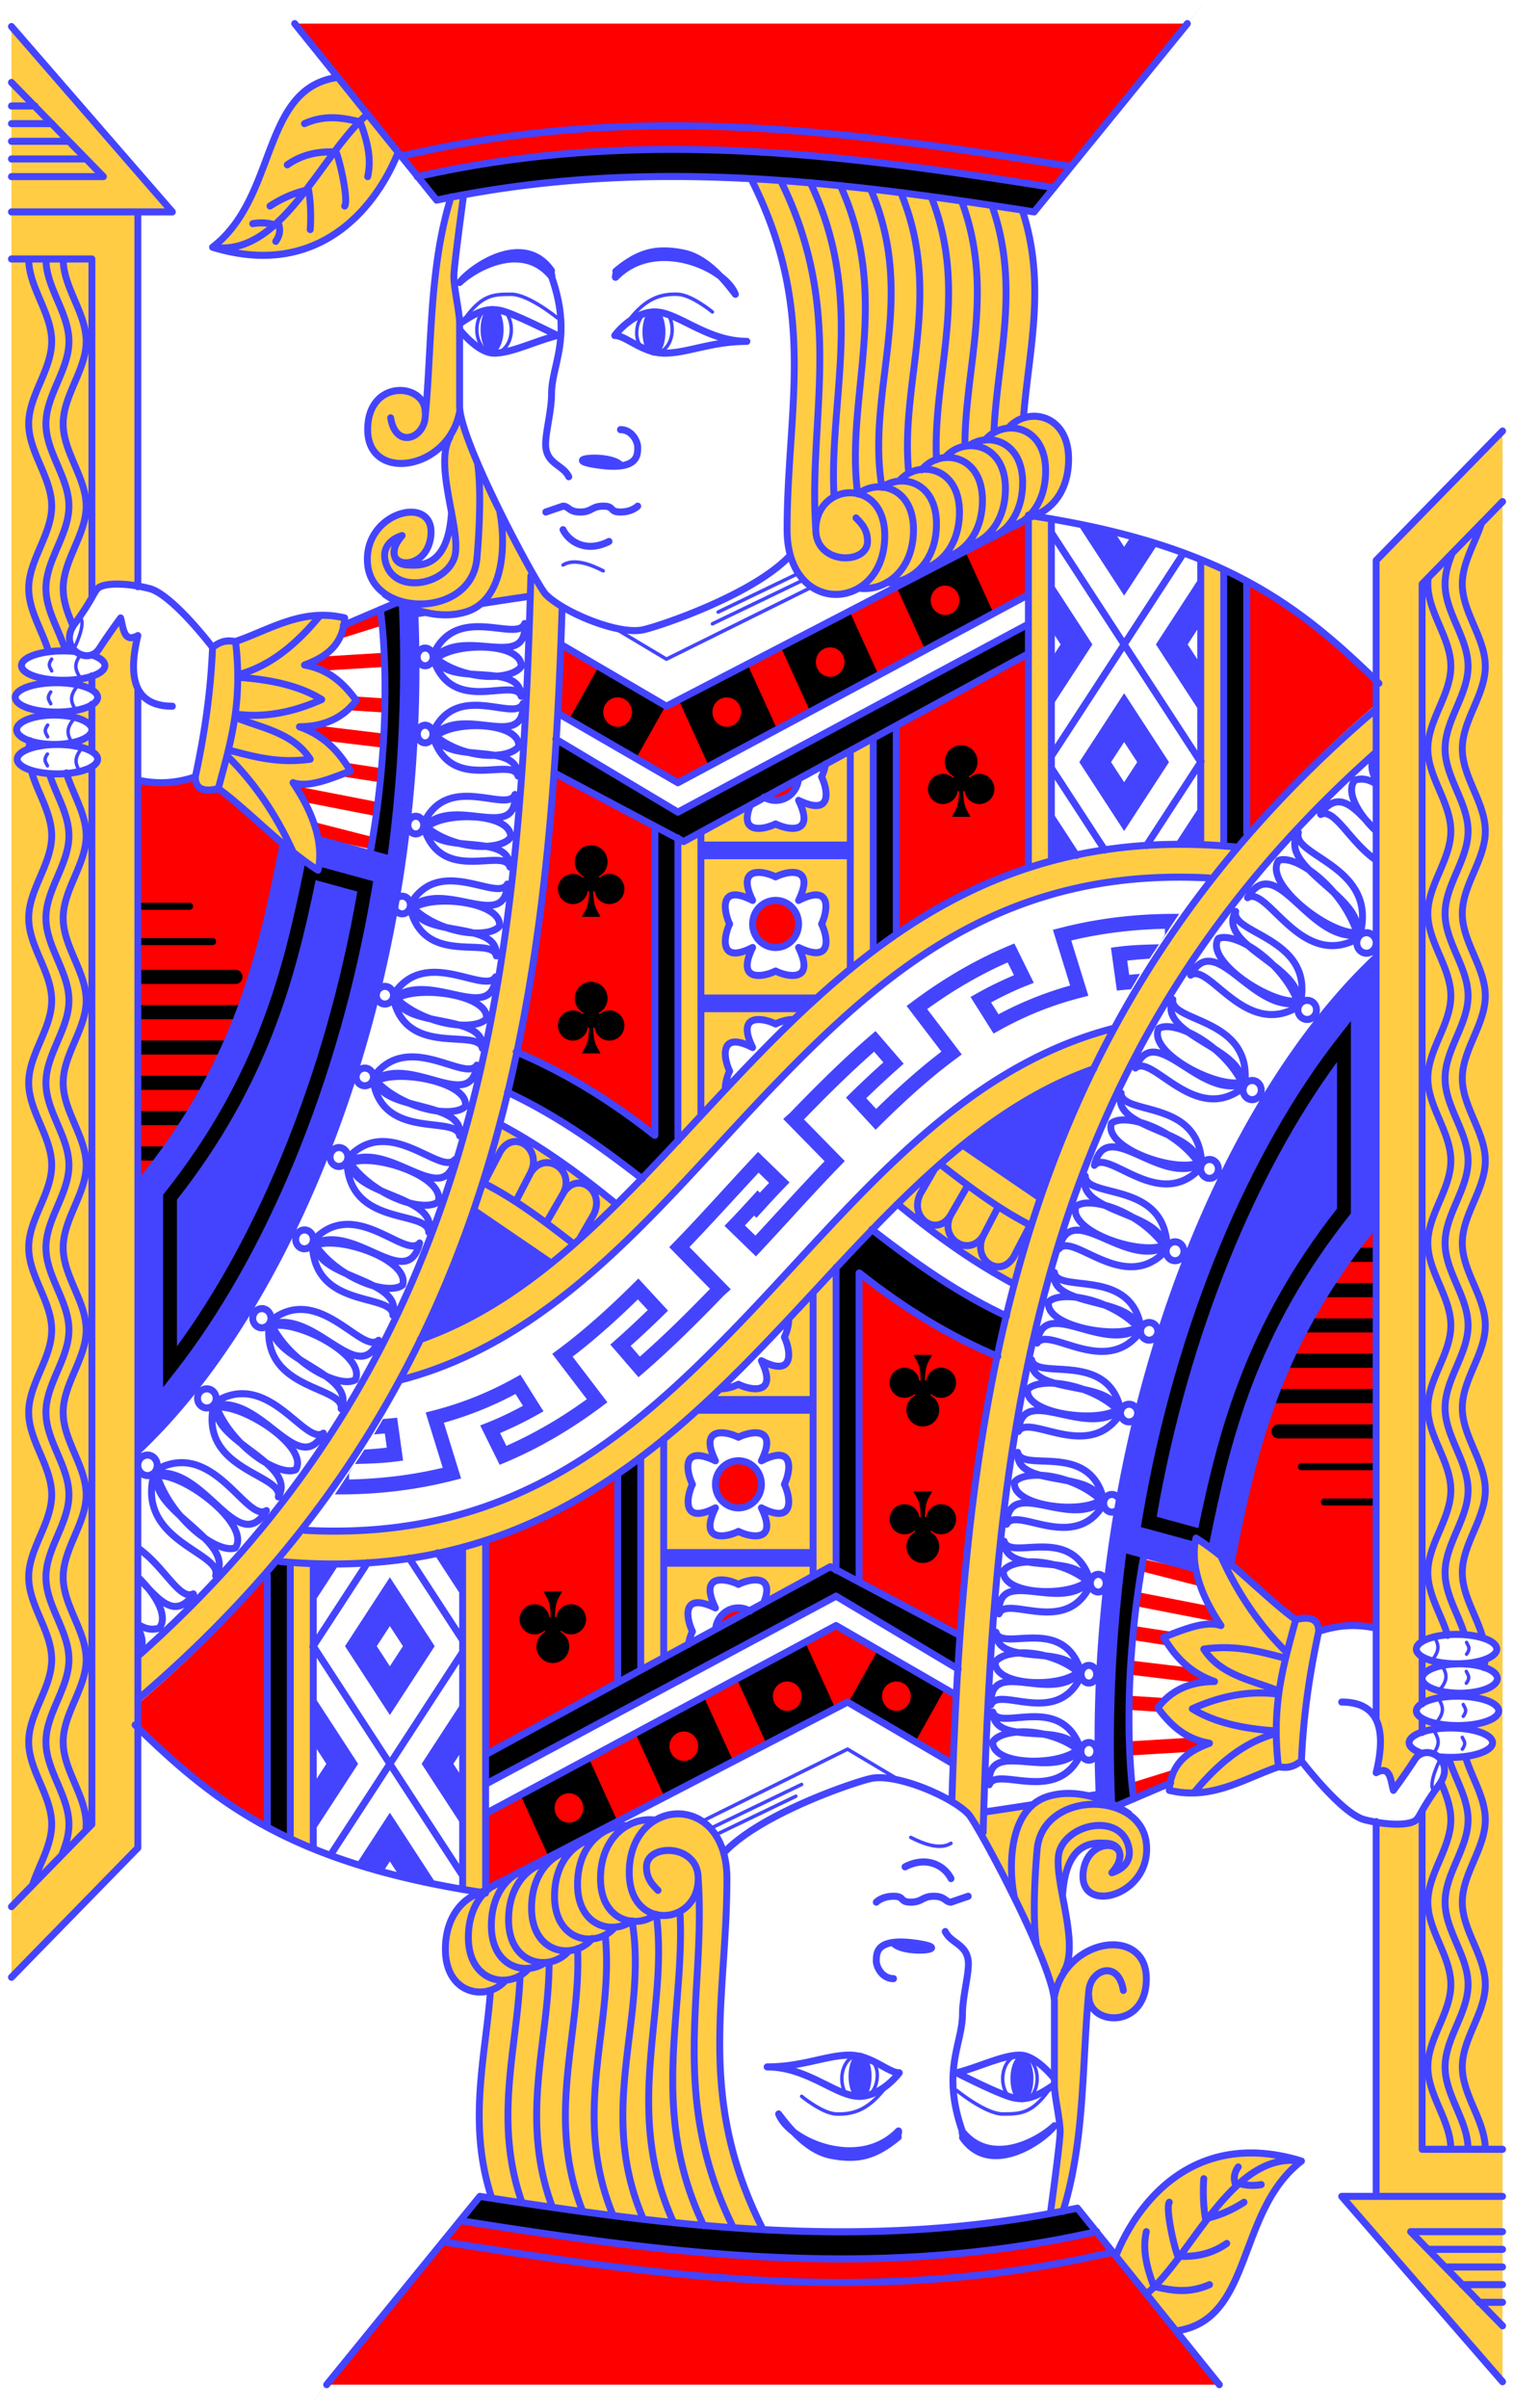 <?xml version="1.0" encoding="UTF-8" standalone="no"?>
<svg
   width="1.743in"
   height="2.771in"
   viewBox="-120 -168 167.335 266.016"
   preserveAspectRatio="none"
   class="card"
   face="JC"
   version="1.1"
   id="svg2591"
   sodipodi:docname="JC.svg"
   inkscape:export-filename="jack-clubs.svg"
   inkscape:export-xdpi="96"
   inkscape:export-ydpi="96"
   xmlns:inkscape="http://www.inkscape.org/namespaces/inkscape"
   xmlns:sodipodi="http://sodipodi.sourceforge.net/DTD/sodipodi-0.dtd"
   xmlns="http://www.w3.org/2000/svg"
   xmlns:svg="http://www.w3.org/2000/svg">
  <sodipodi:namedview
     id="namedview2593"
     pagecolor="#ffffff"
     bordercolor="#000000"
     borderopacity="0.25"
     inkscape:showpageshadow="2"
     inkscape:pageopacity="0.0"
     inkscape:pagecheckerboard="0"
     inkscape:deskcolor="#d1d1d1"
     inkscape:document-units="in"
     showgrid="false" />
  <defs
     id="defs2517" />
  <g
     id="use2551"
     transform="matrix(0.127,0,0,0.13,-118.732,-165.392)">
    <path
       fill="#ffcc44"
       d="M 0,2.5 V 1660 l 110,-110 -0.018,-126.234 c 105.296,-87.528 180.255,-182.163 233.801,-282.25 -1.872,3.513 -3.775,7.049 -5.742,10.635 139.339,-34.523 228.763,-151.939 326.875,-251.219 98.724,-99.899 202.374,-184.191 377.621,-174.982 7.526,-8.934 14.813,-17.827 21.885,-26.592 -4.277,-0.38 -8.507,-0.689 -12.711,-0.965 1.155,0.06 2.313,0.123 3.467,0.182 l -0.381,-234.674 c -6.481,-3.039 -12.977,-5.812 -19.758,-8.469 l 0.096,242.092 c 0.691,0.036 1.383,0.073 2.074,0.109 -159.047,-6.045 -265.297,63.26 -356.08,148.363 22.003,-20.658 44.856,-40.363 69.137,-58.227 l -0.137,-180.627 c -13.882,7.38 -27.815,14.802 -41.711,22.193 -0.636,3.926 -2.025,7.877 -3.418,10.664 5,10 10.599,34.355 -20,20 15,30 -10,25 -20,20 -9.483,4.741 -32.455,9.483 -22.014,-15.623 l 29.811,-16.09 C 643.528,663.861 614.288,679.411 585,695 l -5.035,-2.801 0.258,256.52 c -29.078,30.451 -58.047,60.053 -88.42,86.33 11.695,-10.162 23.153,-20.849 34.416,-31.988 -30.273,-24.218 -62.124,-47.482 -101.275,-67.924 -6.813,24.55 -14.315,48.867 -22.598,73.062 l 67.293,44.893 0.184,0.16 c -34.985,27.602 -72.212,50.297 -113.846,64.631 95.578,-192 116.201,-403.263 123.262,-622.42 -17.428,-7.747 -13.268,-13.828 -27.006,-26.035 0.041,-0.67 0.071,-1.285 0.117,-1.984 C 431.014,428.206 390,348.455 390,325 v -70 c 0,-10 -5,-30 -5,-40 0,-10 10,-80 10,-80 l -10,5 C 363.674,200.667 366.173,265.689 360.268,329.611 360,304.999 310,301.729 310,345 c 0,37.916 49.696,36.786 71.482,5.906 -8.809,15.273 -2.759,42.101 1.586,64.871 C 380.073,463.281 354.797,460.347 345,460 338.205,459.759 334.498,456.651 333.396,452.396 337.372,463.072 362.419,459.759 365,435 c 3.774,-36.204 -60,-20 -55,25 1.226,11.03 7.257,19.357 15.369,24.953 0,0 34.631,25.047 69.631,15.047 5.769,-1.648 10.586,-4.383 14.627,-7.611 15.899,-2.121 31.18,-4.404 41.859,-5.875 C 441.169,824.334 402.388,1133.537 110,1387.199 l -0.021,15.73 -0.119,-838.238 c -4.802,-9.885 -4.813,-24.568 -0.006,-44.078 v -0.541 C 97.595,526.439 97.524,513.807 95,505 c 0,0 -8.695,11.232 -18.695,26.232 -1.838,2.756 -4.227,4.45 -6.809,5.268 l 1.877,0.395 c 6.157,2.24 9.932,5.263 9.932,8.59 0,6.904 -16.254,12.5 -36.305,12.5 -20.051,0 -36.305,-5.596 -36.305,-12.5 0,-6.904 16.254,-12.5 36.305,-12.5 3.53,0 6.943,0.173 10.17,0.496 l 1.066,0.225 C 50.314,529.013 47.518,519.976 55,510 c 15,-20 16.464,-26.464 20,-30 4.147,-4.147 18.62,-4.842 34.848,-2.109 L 109.803,160 H 140 Z M 284.047,45.688 C 216.752,54.569 232.09,147.182 175,190 268.311,217.993 318.087,154.564 336.516,109.393 Z M 640,125 c 63.111,116.225 35,199.881 35,305 0,39.694 23.81,56.979 46.227,54.82 43.937,-3.506 110.424,-43.307 166.375,-66.15 C 905,414.024 920,397.306 920,370 920,360 915,329.999 880.729,334.992 885.775,268.892 906.967,202.614 865,125 Z m 249.127,293.311 -4.094,2.037 0.08,296.918 c 6.692,-2.108 13.377,-4.054 20.031,-5.891 l -0.412,-290.592 c -5.307,-0.83 -10.441,-1.647 -15.605,-2.473 z M 340,435 c -2.607,2.939 -4.409,5.635 -5.553,8.07 C 335.618,440.293 337.494,437.506 340,435 Z m -69.898,67.754 C 242.496,502.999 219.375,516.875 195,525 c -5.603,-0.617 -10.988,-1.7 -20,5 -1.704,40.187 -7.501,76.003 -15,110 0.007,9.98 6.643,13.344 20,10 25.063,17.576 57.075,51.196 86.773,69.311 C 271.761,699.112 264.289,672.697 245,645 c 12.993,4.354 31.508,-2.847 50,-10 C 284.062,617.311 271.314,604.685 250.615,597.463 273.77,597.431 289.967,588.449 300,575 c -10.786,-14.059 -23.418,-26.339 -45,-30 18.668,-6.676 33.492,-17.007 35,-40 -6.919,-1.633 -13.528,-2.303 -19.898,-2.246 z M 39.143,560 A 35.858,12.5 0 0 1 75,572.5 35.858,12.5 0 0 1 39.143,585 35.858,12.5 0 0 1 3.283,572.5 35.858,12.5 0 0 1 39.143,560 Z m -1.885,27.5 A 32.742,12.5 0 0 1 70,600 32.742,12.5 0 0 1 37.258,612.5 32.742,12.5 0 0 1 4.516,600 32.742,12.5 0 0 1 37.258,587.5 Z M 40,612.5 A 35,12.5 0 0 1 75,625 35,12.5 0 0 1 40,637.5 35,12.5 0 0 1 5,625 35,12.5 0 0 1 40,612.5 Z M 650.322,721.221 C 655.391,721.25 661.25,723.125 665,725 c 10,-5 35,-10 20,20 30,-15 25,10 20,20 5,10 10.599,34.355 -20,20 15,30 -10,25 -20,20 -10,5 -35,10 -20,-20 -30,15 -25,-10 -20,-20 -5,-10 -10,-35 20,-20 -9.375,-18.75 -3.125,-23.828 5.322,-23.779 z m 0,125 C 655.391,846.25 661.25,848.125 665,850 c 3.933,-1.966 10.187,-3.932 15.414,-3.77 l -14.746,14.529 c 0.951,-0.927 1.915,-1.84 2.869,-2.764 -4.868,4.706 -9.696,9.448 -14.488,14.221 0.146,-0.145 0.29,-0.292 0.436,-0.438 l -33.262,32.771 C 621.282,899.512 623.141,893.719 625,890 c -5,-10 -10,-35 20,-20 -9.375,-18.75 -3.125,-23.828 5.322,-23.779 z"
       id="path2882" />
  </g>
  <g
     id="use2553"
     transform="matrix(-0.127,0,0,-0.13,46.068,95.408)">
    <path
       fill="#ffcc44"
       d="M 0,2.5 V 1660 l 110,-110 -0.018,-126.234 c 105.296,-87.528 180.255,-182.163 233.801,-282.25 -1.872,3.513 -3.775,7.049 -5.742,10.635 139.339,-34.523 228.763,-151.939 326.875,-251.219 98.724,-99.899 202.374,-184.191 377.621,-174.982 7.526,-8.934 14.813,-17.827 21.885,-26.592 -4.277,-0.38 -8.507,-0.689 -12.711,-0.965 1.155,0.06 2.313,0.123 3.467,0.182 l -0.381,-234.674 c -6.481,-3.039 -12.977,-5.812 -19.758,-8.469 l 0.096,242.092 c 0.691,0.036 1.383,0.073 2.074,0.109 -159.047,-6.045 -265.297,63.26 -356.08,148.363 22.003,-20.658 44.856,-40.363 69.137,-58.227 l -0.137,-180.627 c -13.882,7.38 -27.815,14.802 -41.711,22.193 -0.636,3.926 -2.025,7.877 -3.418,10.664 5,10 10.599,34.355 -20,20 15,30 -10,25 -20,20 -9.483,4.741 -32.455,9.483 -22.014,-15.623 l 29.811,-16.09 C 643.528,663.861 614.288,679.411 585,695 l -5.035,-2.801 0.258,256.52 c -29.078,30.451 -58.047,60.053 -88.42,86.33 11.695,-10.162 23.153,-20.849 34.416,-31.988 -30.273,-24.218 -62.124,-47.482 -101.275,-67.924 -6.813,24.55 -14.315,48.867 -22.598,73.062 l 67.293,44.893 0.184,0.16 c -34.985,27.602 -72.212,50.297 -113.846,64.631 95.578,-192 116.201,-403.263 123.262,-622.42 -17.428,-7.747 -13.268,-13.828 -27.006,-26.035 0.041,-0.67 0.071,-1.285 0.117,-1.984 C 431.014,428.206 390,348.455 390,325 v -70 c 0,-10 -5,-30 -5,-40 0,-10 10,-80 10,-80 l -10,5 C 363.674,200.667 366.173,265.689 360.268,329.611 360,304.999 310,301.729 310,345 c 0,37.916 49.696,36.786 71.482,5.906 -8.809,15.273 -2.759,42.101 1.586,64.871 C 380.073,463.281 354.797,460.347 345,460 338.205,459.759 334.498,456.651 333.396,452.396 337.372,463.072 362.419,459.759 365,435 c 3.774,-36.204 -60,-20 -55,25 1.226,11.03 7.257,19.357 15.369,24.953 0,0 34.631,25.047 69.631,15.047 5.769,-1.648 10.586,-4.383 14.627,-7.611 15.899,-2.121 31.18,-4.404 41.859,-5.875 C 441.169,824.334 402.388,1133.537 110,1387.199 l -0.021,15.73 -0.119,-838.238 c -4.802,-9.885 -4.813,-24.568 -0.006,-44.078 v -0.541 C 97.595,526.439 97.524,513.807 95,505 c 0,0 -8.695,11.232 -18.695,26.232 -1.838,2.756 -4.227,4.45 -6.809,5.268 l 1.877,0.395 c 6.157,2.24 9.932,5.263 9.932,8.59 0,6.904 -16.254,12.5 -36.305,12.5 -20.051,0 -36.305,-5.596 -36.305,-12.5 0,-6.904 16.254,-12.5 36.305,-12.5 3.53,0 6.943,0.173 10.17,0.496 l 1.066,0.225 C 50.314,529.013 47.518,519.976 55,510 c 15,-20 16.464,-26.464 20,-30 4.147,-4.147 18.62,-4.842 34.848,-2.109 L 109.803,160 H 140 Z M 284.047,45.688 C 216.752,54.569 232.09,147.182 175,190 268.311,217.993 318.087,154.564 336.516,109.393 Z M 640,125 c 63.111,116.225 35,199.881 35,305 0,39.694 23.81,56.979 46.227,54.82 43.937,-3.506 110.424,-43.307 166.375,-66.15 C 905,414.024 920,397.306 920,370 920,360 915,329.999 880.729,334.992 885.775,268.892 906.967,202.614 865,125 Z m 249.127,293.311 -4.094,2.037 0.08,296.918 c 6.692,-2.108 13.377,-4.054 20.031,-5.891 l -0.412,-290.592 c -5.307,-0.83 -10.441,-1.647 -15.605,-2.473 z M 340,435 c -2.607,2.939 -4.409,5.635 -5.553,8.07 C 335.618,440.293 337.494,437.506 340,435 Z m -69.898,67.754 C 242.496,502.999 219.375,516.875 195,525 c -5.603,-0.617 -10.988,-1.7 -20,5 -1.704,40.187 -7.501,76.003 -15,110 0.007,9.98 6.643,13.344 20,10 25.063,17.576 57.075,51.196 86.773,69.311 C 271.761,699.112 264.289,672.697 245,645 c 12.993,4.354 31.508,-2.847 50,-10 C 284.062,617.311 271.314,604.685 250.615,597.463 273.77,597.431 289.967,588.449 300,575 c -10.786,-14.059 -23.418,-26.339 -45,-30 18.668,-6.676 33.492,-17.007 35,-40 -6.919,-1.633 -13.528,-2.303 -19.898,-2.246 z M 39.143,560 A 35.858,12.5 0 0 1 75,572.5 35.858,12.5 0 0 1 39.143,585 35.858,12.5 0 0 1 3.283,572.5 35.858,12.5 0 0 1 39.143,560 Z m -1.885,27.5 A 32.742,12.5 0 0 1 70,600 32.742,12.5 0 0 1 37.258,612.5 32.742,12.5 0 0 1 4.516,600 32.742,12.5 0 0 1 37.258,587.5 Z M 40,612.5 A 35,12.5 0 0 1 75,625 35,12.5 0 0 1 40,637.5 35,12.5 0 0 1 5,625 35,12.5 0 0 1 40,612.5 Z M 650.322,721.221 C 655.391,721.25 661.25,723.125 665,725 c 10,-5 35,-10 20,20 30,-15 25,10 20,20 5,10 10.599,34.355 -20,20 15,30 -10,25 -20,20 -10,5 -35,10 -20,-20 -30,15 -25,-10 -20,-20 -5,-10 -10,-35 20,-20 -9.375,-18.75 -3.125,-23.828 5.322,-23.779 z m 0,125 C 655.391,846.25 661.25,848.125 665,850 c 3.933,-1.966 10.187,-3.932 15.414,-3.77 l -14.746,14.529 c 0.951,-0.927 1.915,-1.84 2.869,-2.764 -4.868,4.706 -9.696,9.448 -14.488,14.221 0.146,-0.145 0.29,-0.292 0.436,-0.438 l -33.262,32.771 C 621.282,899.512 623.141,893.719 625,890 c -5,-10 -10,-35 20,-20 -9.375,-18.75 -3.125,-23.828 5.322,-23.779 z"
       id="path2886" />
  </g>
  <g
     id="use2555"
     transform="matrix(0.127,0,0,0.13,-118.732,-165.392)">
    <path
       fill="#ff0000"
       d="M 246.471,0 370,150 c 180.66,-37.466 351.908,-15.7 520,10 L 1023.334,0 Z M 884.787,420.898 570,580 478.186,527.742 c -0.875,19.933 -1.787,39.647 -2.654,58.811 L 580,645 885.053,485.211 885,484.4 Z m 190.268,52.945 0.266,213.346 c 33.759,-38.278 71.635,-75.149 114.617,-110.734 l 0.09,-16.514 c -34.8,-32.654 -68.884,-62.029 -114.973,-86.098 z m -754.408,25.67 -31.623,9.654 -4.379,13.883 38.002,-11.602 z m 3.471,35.115 -54.023,3.178 -10.244,7.115 10.877,4.869 54.576,-3.209 z m 560.869,0.486 -114.758,61.469 -0.314,177.201 c 34.85,-23.34 72.832,-43.004 115.188,-56.514 z m -587.777,36.512 c -0.589,2.677 -2.48,10.377 -3.662,11.793 l 31.779,1.986 0.008,-12.021 z m -3.662,11.793 -0.639,-0.039 c 0.168,0.375 0.388,0.339 0.639,0.039 z m -35.928,11.471 c -6.031,0.09 10.896,11.591 14.592,14.352 l 52.041,6.123 0.475,-12.027 -61.166,-7.195 c -2.921,-0.894 -4.825,-1.269 -5.941,-1.252 z m 33.008,33.078 c 12.431,3.658 -11.979,11.314 -6.178,11.207 l 36.916,5.545 1.469,-11.914 z m 181.434,8.52 c -5.895,81.123 -15.634,160.54 -32.645,237.537 45.209,18.345 84.338,42.848 120.355,70.484 l 0.012,-262.834 z M 160,640 c -16.58,5.561 -33.037,6.415 -49.689,2.5 l -0.154,344.1 C 198.984,880.847 217.435,789.003 236.426,697.018 216.343,680.41 196.64,661.669 180,650 c -13.357,3.344 -19.993,-0.02 -20,-10 z m 524.895,2.074 -29.963,15.211 C 657.889,659.011 661.329,660 665,660 c 10.345,0 18.857,-7.855 19.895,-17.926 z m -437.264,5.832 6.865,13.521 63.545,12.096 0.896,-12.043 z m 14.979,30.312 3.561,13.258 47.111,10.033 2.355,-10.035 z M 665,745 a 20,20 0 0 0 -20,20 20,20 0 0 0 20,20 20,20 0 0 0 20,-20 20,20 0 0 0 -20,-20 z"
       id="path2890" />
  </g>
  <g
     id="use2557"
     transform="matrix(-0.127,0,0,-0.13,46.068,95.408)">
    <path
       fill="#ff0000"
       d="M 246.471,0 370,150 c 180.66,-37.466 351.908,-15.7 520,10 L 1023.334,0 Z M 884.787,420.898 570,580 478.186,527.742 c -0.875,19.933 -1.787,39.647 -2.654,58.811 L 580,645 885.053,485.211 885,484.4 Z m 190.268,52.945 0.266,213.346 c 33.759,-38.278 71.635,-75.149 114.617,-110.734 l 0.09,-16.514 c -34.8,-32.654 -68.884,-62.029 -114.973,-86.098 z m -754.408,25.67 -31.623,9.654 -4.379,13.883 38.002,-11.602 z m 3.471,35.115 -54.023,3.178 -10.244,7.115 10.877,4.869 54.576,-3.209 z m 560.869,0.486 -114.758,61.469 -0.314,177.201 c 34.85,-23.34 72.832,-43.004 115.188,-56.514 z m -587.777,36.512 c -0.589,2.677 -2.48,10.377 -3.662,11.793 l 31.779,1.986 0.008,-12.021 z m -3.662,11.793 -0.639,-0.039 c 0.168,0.375 0.388,0.339 0.639,0.039 z m -35.928,11.471 c -6.031,0.09 10.896,11.591 14.592,14.352 l 52.041,6.123 0.475,-12.027 -61.166,-7.195 c -2.921,-0.894 -4.825,-1.269 -5.941,-1.252 z m 33.008,33.078 c 12.431,3.658 -11.979,11.314 -6.178,11.207 l 36.916,5.545 1.469,-11.914 z m 181.434,8.52 c -5.895,81.123 -15.634,160.54 -32.645,237.537 45.209,18.345 84.338,42.848 120.355,70.484 l 0.012,-262.834 z M 160,640 c -16.58,5.561 -33.037,6.415 -49.689,2.5 l -0.154,344.1 C 198.984,880.847 217.435,789.003 236.426,697.018 216.343,680.41 196.64,661.669 180,650 c -13.357,3.344 -19.993,-0.02 -20,-10 z m 524.895,2.074 -29.963,15.211 C 657.889,659.011 661.329,660 665,660 c 10.345,0 18.857,-7.855 19.895,-17.926 z m -437.264,5.832 6.865,13.521 63.545,12.096 0.896,-12.043 z m 14.979,30.312 3.561,13.258 47.111,10.033 2.355,-10.035 z M 665,745 a 20,20 0 0 0 -20,20 20,20 0 0 0 20,20 20,20 0 0 0 20,-20 20,20 0 0 0 -20,-20 z"
       id="path2894" />
  </g>
  <g
     id="use2559"
     transform="matrix(0.127,0,0,0.13,-118.732,-165.392)">
    <path
       fill="#4444ff"
       d="m 599.754,695 h 130.337 l -0.205,15 H 600.164 Z m 0,130 h 103.859 l -15.189,15 h -87.849 z m 305.34,-350.896 -0.1,41.316 8.055,12.08 -8.111,12.168 -0.1,41.611 L 940.691,527.5 Z M 1034.615,469.539 995.975,527.5 1035,586.037 1034.863,544.369 1023.617,527.5 1034.752,510.799 Z m -107.162,-44.822 40.881,61.32 29.141,-43.711 -23.674,-5.953 -5.467,8.201 -7.668,-11.506 z M 968.334,568.963 929.309,627.5 968.334,686.037 987.846,656.77 1007.357,627.5 987.846,598.23 Z m 0,41.463 0.375,0.562 11.006,16.512 -11.006,16.512 -0.375,0.562 L 956.951,627.5 Z M 904.986,711.417 c 6.917,-1.744 13.964,-3.413 21.508,-4.781 l -21.22,-31.594 z M 1016.282,697.266 1035,668.943 l 0.136,28.572 c -6.24,-0.106 -12.531,-0.21 -18.854,-0.249 z M 355.942,1117.82 c 17.996,-36.037 33.178,-72.46 46.355,-109.484 l 67.413,44.868 c -34.97,27.774 -72.264,50.526 -113.768,64.617 z M 998.835,782.289 c -12.064,0.257 -24.521,0.617 -35.749,2.09 l -6.264,0.822 5.176,36.404 5.926,-0.549 c 2.12,-0.196 4.247,-0.385 6.382,-0.564 l 7.837,-13.064 c -3.163,0.24 -6.295,0.505 -9.424,0.771 l -1.711,-12.023 c 6.353,-0.703 12.818,-1.261 19.418,-1.62 l 25.792,-38.153 -6.244,0.031 c -35.369,0.173 -67.446,4.464 -97.201,11.936 l -6.443,1.617 15.004,47.361 c -22.248,6.063 -42.873,14.283 -62.326,24.422 l -6.484,-10.062 c 10.007,-5.255 20.196,-10.129 30.734,-14.184 l 6.453,-2.482 -16.92,-33.457 -5.346,2.197 c -29.992,12.327 -57.417,28.353 -83.215,47.127 L 779,834.713 l 30.283,38.77 c -19.261,14.385 -37.967,30.71 -56.785,48.676 l -8.586,-9.092 c 9.248,-8.733 18.515,-17.2 27.775,-25.191 l 4.789,-4.133 -24.512,-27.721 -4.666,3.934 c -23.766,20.027 -46.627,42.187 -69.652,65.48 l -6.053,5.275 36.041,35.895 c -19.627,19.928 -39.408,41.356 -60.193,63.215 l -9.139,-8.662 c 5.407,-5.58 10.742,-11.155 15.857,-16.631 l 4.268,-4.566 -9.135,-8.533 -4.266,4.566 c -6.536,6.996 -13.086,13.999 -20.012,20.99 l -4.496,4.539 27.387,25.959 4.301,-4.496 c 24.08,-25.18 46.478,-49.853 68.615,-72.064 l 4.412,-4.428 -35.529,-35.387 c 20.304,-20.457 40.44,-39.891 61.051,-57.586 l 8.035,9.088 c -9.373,8.221 -18.736,16.745 -28.057,25.664 l -4.486,4.293 25.793,27.316 4.547,-4.398 c 21.802,-21.086 43.159,-39.847 65.184,-55.799 l 5.25,-3.803 -30.105,-38.541 c 21.998,-15.54 45.136,-28.915 70.021,-39.631 l 5.494,10.865 c -10.953,4.536 -21.63,9.585 -31.916,15.238 l -5.875,3.229 20.051,31.104 5.096,-2.771 c 21.955,-11.94 45.269,-21.298 70.961,-27.719 l 6.451,-1.611 -14.881,-46.979 c 25.176,-5.853 52.104,-9.35 81.473,-9.92 l 0.029,5.027 M -10,1670 110,1550 M 340,490 c 3.259,72.689 0.133,146.002 -10,220 l -63.003,-16.796 c 1.771,9.448 1.717,18.248 -0.224,26.106 -10.168,-6.202 -20.607,-14.221 -30.633,-22.529 -18.706,92.222 -37.156,184.066 -125.984,289.528 l 0.005,225.474 C 248.841,1085.098 364.64,805.808 350.936,497.821 M 428.258,260 a 10,20 0 0 1 -10,20 10,20 0 0 1 -10,-20 10,20 0 0 1 10,-20 10,20 0 0 1 10,20 z m 140.871,2.032 a 10,20 0 0 1 -10,20 10,20 0 0 1 -10,-20 10,20 0 0 1 10,-20 10,20 0 0 1 10,20 z"
       id="path2898" />
  </g>
  <g
     id="use2561"
     transform="matrix(-0.127,0,0,-0.13,46.068,95.408)">
    <path
       fill="#4444ff"
       d="m 599.754,695 h 130.337 l -0.205,15 H 600.164 Z m 0,130 h 103.859 l -15.189,15 h -87.849 z m 305.34,-350.896 -0.1,41.316 8.055,12.08 -8.111,12.168 -0.1,41.611 L 940.691,527.5 Z M 1034.615,469.539 995.975,527.5 1035,586.037 1034.863,544.369 1023.617,527.5 1034.752,510.799 Z m -107.162,-44.822 40.881,61.32 29.141,-43.711 -23.674,-5.953 -5.467,8.201 -7.668,-11.506 z M 968.334,568.963 929.309,627.5 968.334,686.037 987.846,656.77 1007.357,627.5 987.846,598.23 Z m 0,41.463 0.375,0.562 11.006,16.512 -11.006,16.512 -0.375,0.562 L 956.951,627.5 Z M 904.986,711.417 c 6.917,-1.744 13.964,-3.413 21.508,-4.781 l -21.22,-31.594 z M 1016.282,697.266 1035,668.943 l 0.136,28.572 c -6.24,-0.106 -12.531,-0.21 -18.854,-0.249 z M 355.942,1117.82 c 17.996,-36.037 33.178,-72.46 46.355,-109.484 l 67.413,44.868 c -34.97,27.774 -72.264,50.526 -113.768,64.617 z M 998.835,782.289 c -12.064,0.257 -24.521,0.617 -35.749,2.09 l -6.264,0.822 5.176,36.404 5.926,-0.549 c 2.12,-0.196 4.247,-0.385 6.382,-0.564 l 7.837,-13.064 c -3.163,0.24 -6.295,0.505 -9.424,0.771 l -1.711,-12.023 c 6.353,-0.703 12.818,-1.261 19.418,-1.62 l 25.792,-38.153 -6.244,0.031 c -35.369,0.173 -67.446,4.464 -97.201,11.936 l -6.443,1.617 15.004,47.361 c -22.248,6.063 -42.873,14.283 -62.326,24.422 l -6.484,-10.062 c 10.007,-5.255 20.196,-10.129 30.734,-14.184 l 6.453,-2.482 -16.92,-33.457 -5.346,2.197 c -29.992,12.327 -57.417,28.353 -83.215,47.127 L 779,834.713 l 30.283,38.77 c -19.261,14.385 -37.967,30.71 -56.785,48.676 l -8.586,-9.092 c 9.248,-8.733 18.515,-17.2 27.775,-25.191 l 4.789,-4.133 -24.512,-27.721 -4.666,3.934 c -23.766,20.027 -46.627,42.187 -69.652,65.48 l -6.053,5.275 36.041,35.895 c -19.627,19.928 -39.408,41.356 -60.193,63.215 l -9.139,-8.662 c 5.407,-5.58 10.742,-11.155 15.857,-16.631 l 4.268,-4.566 -9.135,-8.533 -4.266,4.566 c -6.536,6.996 -13.086,13.999 -20.012,20.99 l -4.496,4.539 27.387,25.959 4.301,-4.496 c 24.08,-25.18 46.478,-49.853 68.615,-72.064 l 4.412,-4.428 -35.529,-35.387 c 20.304,-20.457 40.44,-39.891 61.051,-57.586 l 8.035,9.088 c -9.373,8.221 -18.736,16.745 -28.057,25.664 l -4.486,4.293 25.793,27.316 4.547,-4.398 c 21.802,-21.086 43.159,-39.847 65.184,-55.799 l 5.25,-3.803 -30.105,-38.541 c 21.998,-15.54 45.136,-28.915 70.021,-39.631 l 5.494,10.865 c -10.953,4.536 -21.63,9.585 -31.916,15.238 l -5.875,3.229 20.051,31.104 5.096,-2.771 c 21.955,-11.94 45.269,-21.298 70.961,-27.719 l 6.451,-1.611 -14.881,-46.979 c 25.176,-5.853 52.104,-9.35 81.473,-9.92 l 0.029,5.027 M -10,1670 110,1550 M 340,490 c 3.259,72.689 0.133,146.002 -10,220 l -63.003,-16.796 c 1.771,9.448 1.717,18.248 -0.224,26.106 -10.168,-6.202 -20.607,-14.221 -30.633,-22.529 -18.706,92.222 -37.156,184.066 -125.984,289.528 l 0.005,225.474 C 248.841,1085.098 364.64,805.808 350.936,497.821 M 428.258,260 a 10,20 0 0 1 -10,20 10,20 0 0 1 -10,-20 10,20 0 0 1 10,-20 10,20 0 0 1 10,20 z m 140.871,2.032 a 10,20 0 0 1 -10,20 10,20 0 0 1 -10,-20 10,20 0 0 1 10,-20 10,20 0 0 1 10,20 z"
       id="path2902" />
  </g>
  <g
     id="use2563"
     transform="matrix(0.127,0,0,0.13,-118.732,-165.392)">
    <path
       fill="#000000"
       d="M 585,695 472.144,635.82 c 0.731,-9.553 1.333,-18.454 1.721,-27.602 L 580,670 885.039,509.676 l -0.052,25.052 z M 439.549,873.41 c -2.199,11.53 -4.911,23.275 -7.841,34.769 43.85,19.867 81.12,46.098 116.906,73.455 10.373,-10.761 21.013,-21.807 31.527,-32.624 l -0.117,-256.779 -20.258,-10.249 0.006,262.529 C 523.754,916.873 484.625,892.371 439.549,873.41 Z m 310.717,-85.641 -0.604,-180.377 20.091,-10.554 0.412,176.779 c -6.544,4.531 -13.14,9.182 -19.899,14.152 z M 1075.185,473.913 c -6.31,-3.433 -13.043,-6.744 -20.117,-9.89 l -0.189,234.525 c 2.932,0.357 6.003,0.605 9.371,1.009 3.682,-3.877 7.134,-7.871 10.693,-11.942 z M 330,710 c 10.133,-73.998 13.259,-147.311 10,-220 l -18.949,7.817 c 0.592,4.488 1.123,9.058 1.597,13.631 6.125,64.647 0.077,137.84 -10.633,193.869 z M 110.427,966 h 16.215 l 9.031,-12 h -25.041 z m -0.205,-30 h 38.588 L 155,924 h -45.599 z m 0.082,-60 h 72.578 l 4.926,-12 h -78.084 z m 0.123,30 h 56.65 l 6.158,-12 h -63.013 z m -0.123,-60 h 85.714 l 4.516,-12 h -90.23 z m 0.581,-30 H 195 c 3.347,0.047 6.085,-2.653 6.085,-6 0,-3.347 -2.739,-6.047 -6.085,-6 h -84.696 z m -0.871,-33 H 175 c 4.057,0.057 4.057,-6.057 0,-6 h -64.986 z m 0,-30 H 155 c 4.057,0.057 4.057,-6.057 0,-6 h -45.567 z m 145.617,-40.064 -1.301,6.197 C 236.571,803.793 214.141,893.827 133.34,993.469 L 132,995.121 v 163.473 l 10.682,-13.32 c 76.408,-95.292 141.945,-241.845 171.152,-411.162 l 0.934,-5.404 z m 9.094,14.846 L 301,737.455 C 273.075,894.628 213.409,1031.523 144,1123.869 V 999.309 c 79.262,-98.449 103.144,-188.695 120.725,-271.527 z m 489.611,-174.919 -25.055,-53.688 -59.849,30.324 25.747,55.172 M 712.5,530 c 6.904,0 12.5,5.596 12.5,12.5 0,6.904 -5.596,12.5 -12.5,12.5 -6.904,0 -12.5,-5.596 -12.5,-12.5 0,-6.904 5.596,-12.5 12.5,-12.5 z m 57.568,-51.639 25.159,53.913 59.387,-31.313 -24.425,-52.34 z M 812.5,477.5 c 6.904,0 12.5,5.596 12.5,12.5 0,6.904 -5.596,12.5 -12.5,12.5 -6.904,0 -12.5,-5.596 -12.5,-12.5 0,-6.904 5.596,-12.5 12.5,-12.5 z m -231.775,97.267 26.03,55.778 59.723,-30.594 -26.014,-55.745 z M 622.5,572.5 c 6.904,0 12.5,5.596 12.5,12.5 0,6.904 -5.596,12.5 -12.5,12.5 -6.904,0 -12.5,-5.596 -12.5,-12.5 0,-6.904 5.596,-12.5 12.5,-12.5 z m -111.572,-25.996 -25.942,45.228 58.425,32.917 25.905,-45.162 z m 26.793,31.301 c 3.974,5.645 2.619,13.443 -3.026,17.417 -5.645,3.974 -13.443,2.619 -17.417,-3.026 -3.974,-5.645 -2.619,-13.443 3.026,-17.417 5.645,-3.974 13.443,-2.619 17.417,3.026 z M 906.793,139.3 893.477,137.264 C 788.176,121.164 680.547,106.362 569.412,106.902 c -66.681,0.324 -134.623,6.172 -204.082,20.576 l -12.119,2.405 L 370,150 c 180.66,-37.466 351.908,-15.7 520,10 L 906.937,139.675 1040,-20"
       id="path2906" />
  </g>
  <g
     id="use2565"
     transform="matrix(-0.127,0,0,-0.13,46.068,95.408)">
    <path
       fill="#000000"
       d="M 585,695 472.144,635.82 c 0.731,-9.553 1.333,-18.454 1.721,-27.602 L 580,670 885.039,509.676 l -0.052,25.052 z M 439.549,873.41 c -2.199,11.53 -4.911,23.275 -7.841,34.769 43.85,19.867 81.12,46.098 116.906,73.455 10.373,-10.761 21.013,-21.807 31.527,-32.624 l -0.117,-256.779 -20.258,-10.249 0.006,262.529 C 523.754,916.873 484.625,892.371 439.549,873.41 Z m 310.717,-85.641 -0.604,-180.377 20.091,-10.554 0.412,176.779 c -6.544,4.531 -13.14,9.182 -19.899,14.152 z M 1075.185,473.913 c -6.31,-3.433 -13.043,-6.744 -20.117,-9.89 l -0.189,234.525 c 2.932,0.357 6.003,0.605 9.371,1.009 3.682,-3.877 7.134,-7.871 10.693,-11.942 z M 330,710 c 10.133,-73.998 13.259,-147.311 10,-220 l -18.949,7.817 c 0.592,4.488 1.123,9.058 1.597,13.631 6.125,64.647 0.077,137.84 -10.633,193.869 z M 110.427,966 h 16.215 l 9.031,-12 h -25.041 z m -0.205,-30 h 38.588 L 155,924 h -45.599 z m 0.082,-60 h 72.578 l 4.926,-12 h -78.084 z m 0.123,30 h 56.65 l 6.158,-12 h -63.013 z m -0.123,-60 h 85.714 l 4.516,-12 h -90.23 z m 0.581,-30 H 195 c 3.347,0.047 6.085,-2.653 6.085,-6 0,-3.347 -2.739,-6.047 -6.085,-6 h -84.696 z m -0.871,-33 H 175 c 4.057,0.057 4.057,-6.057 0,-6 h -64.986 z m 0,-30 H 155 c 4.057,0.057 4.057,-6.057 0,-6 h -45.567 z m 145.617,-40.064 -1.301,6.197 C 236.571,803.793 214.141,893.827 133.34,993.469 L 132,995.121 v 163.473 l 10.682,-13.32 c 76.408,-95.292 141.945,-241.845 171.152,-411.162 l 0.934,-5.404 z m 9.094,14.846 L 301,737.455 C 273.075,894.628 213.409,1031.523 144,1123.869 V 999.309 c 79.262,-98.449 103.144,-188.695 120.725,-271.527 z m 489.611,-174.919 -25.055,-53.688 -59.849,30.324 25.747,55.172 M 712.5,530 c 6.904,0 12.5,5.596 12.5,12.5 0,6.904 -5.596,12.5 -12.5,12.5 -6.904,0 -12.5,-5.596 -12.5,-12.5 0,-6.904 5.596,-12.5 12.5,-12.5 z m 57.568,-51.639 25.159,53.913 59.387,-31.313 -24.425,-52.34 z M 812.5,477.5 c 6.904,0 12.5,5.596 12.5,12.5 0,6.904 -5.596,12.5 -12.5,12.5 -6.904,0 -12.5,-5.596 -12.5,-12.5 0,-6.904 5.596,-12.5 12.5,-12.5 z m -231.775,97.267 26.03,55.778 59.723,-30.594 -26.014,-55.745 z M 622.5,572.5 c 6.904,0 12.5,5.596 12.5,12.5 0,6.904 -5.596,12.5 -12.5,12.5 -6.904,0 -12.5,-5.596 -12.5,-12.5 0,-6.904 5.596,-12.5 12.5,-12.5 z m -111.572,-25.996 -25.942,45.228 58.425,32.917 25.905,-45.162 z m 26.793,31.301 c 3.974,5.645 2.619,13.443 -3.026,17.417 -5.645,3.974 -13.443,2.619 -17.417,-3.026 -3.974,-5.645 -2.619,-13.443 3.026,-17.417 5.645,-3.974 13.443,-2.619 17.417,3.026 z M 906.793,139.3 893.477,137.264 C 788.176,121.164 680.547,106.362 569.412,106.902 c -66.681,0.324 -134.623,6.172 -204.082,20.576 l -12.119,2.405 L 370,150 c 180.66,-37.466 351.908,-15.7 520,10 L 906.937,139.675 1040,-20"
       id="path2910" />
  </g>
  <g
     id="use2567"
     transform="matrix(0.127,0,0,0.13,-118.732,-165.392)">
    <path
       stroke="#4444ff"
       stroke-linecap="round"
       stroke-linejoin="round"
       stroke-width="6"
       fill="none"
       d="m 921.558,121.325 -25.06,-3.831 C 790.986,101.362 682.195,86.319 569.248,86.885 501.48,87.224 432.215,93.183 361.268,107.896 l -22.184,4.6 M 425,415 c 5,25 5,75 -30,85 -35,10 -70,-15 -70,-15 M 110,478.448 V 160 M 7.4505806e-8,1660 110,1550 V 565.476 m -0.048,858.315 C 424.079,1162.69 468.218,839.167 479.238,495.464 M 355.727,1118.101 C 598.778,1034.369 691.652,666.23 1063.973,699.43 M 337.798,1152.659 C 477.381,1117.627 566.804,1000.211 664.916,900.932 763.64,801.032 867.291,716.741 1042.07,725.935 M 452.012,469.223 C 442.44,813.792 407.376,1129.21 110,1387.2 m 965,-913.267 v 213.595 M 1055,464.08 V 698.413 M 1035,455.46 V 697.397 M 905,420.772 V 711.33 M 885,417.693 v 299.587 m 3.351,-299.038 C 1053.687,443.043 1120.384,493.996 1190.053,560.563 M 411.109,985.253 c 28.188,14.13 52.952,32.587 77.586,51.208 M 425.075,935.134 c 39.019,20.444 70.871,43.709 100.957,67.668 M 431.664,907.977 c 43.893,20.069 81.163,46.299 117.275,73.608 M 439.2,873.673 c 45.425,18.698 84.554,43.2 120.342,70.782 M 475.757,586.08 580,645 885.052,485.211 M 473.693,607.988 580,670 885.077,510.198 M 472.061,636.489 585,695 884.973,535.337 M 560,682.157 V 944.565 M 580,692.027 V 949.354 M 600,686.947 V 927.439 M 730,617.816 v 185.676 m 20,-196.246 v 180.717 m 20,-191.082 v 176.713 M 478.285,527.592 570,580 889.196,418.274 M 685,765 a 20,20 0 0 0 -20,-20 20,20 0 0 0 -20,20 20,20 0 0 0 20,20 20,20 0 0 0 20,-20 v 0 m -40,-20 c -15,-30 10,-25 20,-20 10,-5 35,-10 20,20 30,-15 25,10 20,20 5,10 10.599,34.355 -20,20 15,30 -10,25 -20,20 -10,5 -35,10 -20,-20 -30,15 -25,-10 -20,-20 -5,-10 -10,-35 20,-20 v 0 M 621.222,904.551 C 621.281,899.512 623.141,893.719 625,890 c -5,-10 -10,-35 20,-20 -15,-30 10,-25 20,-20 3.933,-1.966 10.186,-3.933 15.413,-3.77 M 654.932,657.285 C 657.889,659.011 661.329,660 665,660 c 10.345,0 18.856,-7.855 19.894,-17.926 m 23.576,-13.042 C 707.858,633.057 706.429,637.142 705,640 c 5,10 10.599,34.355 -20,20 15,30 -10,25 -20,20 -9.483,4.741 -32.455,9.483 -22.013,-15.623 m -240.493,343.952 67.145,44.763 m 435.725,-620.048 129.765,194.647 m 0.233,-0.732 -47.642,71.463 m -81.899,-64.693 45.682,68.523 M 1019.995,450.008 C 981.781,507.328 942.838,565.743 905.982,621.026 m -0.433,53.762 21.318,31.977 M 1016.166,697.213 1035,668.963 M 438.925,1000.675 451.531,976.95 c 12.105,-20.216 39.571,-3.424 28.547,17.131 l -14.461,24.478 m 14.461,-24.478 c 12.105,-20.216 37.365,-2.357 26.341,18.198 l -12.107,20.494 m -83.201,-47.52 14.081,-26.502 c 12.105,-20.216 37.365,-2.356 26.341,18.198 M 70,487.069 V 200 H 1.1920929e-6 M 70,566.092 v -11.905 m 0,64.245 V 578.407 M -1.4901161e-7,1600 70,1530 V 631.363 M 2.9802322e-7,160 H 140 L 0,2.5 M 0,130 H 80 L -1.1920929e-6,50 M 315,895 a 7.5,7.5 0 0 1 -7.5,7.5 7.5,7.5 0 0 1 -7.5,-7.5 7.5,7.5 0 0 1 7.5,-7.5 7.5,7.5 0 0 1 7.5,7.5 v 0 m 0,0 c 30,-40 80,5 90,-10 m -90,15 c 9.92,49.006 72.409,27.159 75,45 M 317.967,896.204 C 350.854,878.304 400,925 405,885 m -15,60 C 395,915 323.67,924.636 317.582,898.758 342.271,923.29 385,930 395,920 m 0,0 c 4.031,-20.98 -63.401,-33.217 -80,-20 m 17.448,-74.874 a 7.46,7.5 0 0 1 -7.022,7.916 7.46,7.5 0 0 1 -7.874,-7.059 7.46,7.5 0 0 1 7.022,-7.916 7.46,7.5 0 0 1 7.874,7.059 v 0 m 0,0 C 359.967,783.477 412.179,825.547 421.257,810 m -88.525,20.118 c 12.637,48.359 73.452,22.978 77.039,40.641 M 335.463,826.158 C 367.105,806.409 418.565,850.22 421.257,810 m -11.486,60.759 c 3.26,-30.237 -67.029,-16.541 -74.545,-42.029 25.912,23.081 68.727,27.339 78.089,16.784 m 0,0 c 2.811,-21.176 -64.85,-29.54 -80.583,-15.396 m 14.369,-81.813 a 7.124,7.5 0 0 1 -6.53,8.077 7.124,7.5 0 0 1 -7.673,-6.874 7.124,7.5 0 0 1 6.53,-8.077 7.124,7.5 0 0 1 7.673,6.874 v 0 m 0,0 c 25.358,-42.277 76.13,-1.433 84.456,-17.186 m -84.075,22.17 c 13.127,48.052 70.631,21.264 74.443,38.839 m -71.923,-42.862 c 29.776,-20.479 79.868,22.124 81.555,-18.148 m -9.631,61.01 c 2.449,-30.304 -64.357,-14.978 -72.093,-40.284 25.246,22.473 66.216,25.734 74.922,14.964 m 0,0 c 2.218,-21.236 -62.563,-28.025 -77.273,-13.519 m 11.128,-73.529 a 6.852,7.5 0 0 1 -5.624,8.638 6.852,7.5 0 0 1 -7.892,-6.155 6.852,7.5 0 0 1 5.624,-8.638 6.852,7.5 0 0 1 7.892,6.155 v 0 m 0,0 C 379.592,635.345 431.45,671.448 438.192,655 m -78.826,29.691 c 16.35,46.688 69.351,14.799 74.384,31.965 M 361.466,680.455 C 388.391,657.359 439.736,695.276 438.192,655 m -4.442,61.655 c -0.032,-30.414 -62.847,-9.104 -72.245,-33.617 25.956,20.107 65.471,19.651 72.969,8.134 m 0,0 c 0.459,-21.358 -62.151,-22.264 -75.108,-6.482 m 7.302,-82.279 a 6.762,7.5 0 0 1 -5.549,8.638 6.762,7.5 0 0 1 -7.788,-6.155 6.762,7.5 0 0 1 5.549,-8.638 6.762,7.5 0 0 1 7.788,6.155 v 0 m 0,0 c 20.705,-44.414 71.877,-8.311 78.53,-24.76 m -77.783,29.691 c 16.134,46.688 68.434,14.799 73.4,31.965 m -71.329,-36.2 c 26.57,-23.096 77.235,14.821 75.712,-25.455 m -4.383,61.655 c -0.031,-30.414 -62.016,-9.104 -71.29,-33.617 25.613,20.107 64.605,19.651 72.004,8.134 m 0,0 c 0.453,-21.358 -61.329,-22.264 -74.115,-6.482 m -0.617,-70.649 a 6.924,7.5 0 0 1 -5.482,8.789 6.924,7.5 0 0 1 -8.114,-5.938 6.924,7.5 0 0 1 5.482,-8.789 6.924,7.5 0 0 1 8.114,5.938 v 0 m 0,0 c 20.172,-44.973 73.387,-10.296 79.819,-26.923 m -78.941,31.832 c 17.59,46.227 70.395,12.902 75.874,29.925 m -73.85,-34.216 c 26.667,-23.823 79.405,12.68 76.918,-27.541 m -3.068,61.757 c -0.732,-30.403 -63.693,-7.386 -73.751,-31.635 26.682,19.392 66.587,17.859 73.896,6.14 m 0,0 c -0.028,-21.364 -63.293,-20.561 -76.019,-4.43 m -75.003,422.41 a 7.73,8.033 0 0 1 -8.614,6.994 7.73,8.033 0 0 1 -6.73,-8.952 7.73,8.033 0 0 1 8.614,-6.994 7.73,8.033 0 0 1 6.73,8.952 v 0 m 0,0 c 35.714,-38.606 81.208,15.762 93.322,1.121 m -93.95,4.194 c 3.99,53.393 70.658,38.328 71.067,57.632 m -67.555,-61.28 c 35.891,-14.734 80.297,41.325 90.438,-0.546 m -22.883,61.826 c 8.884,-31.239 -65.294,-30.31 -68.269,-58.615 22.173,29.303 65.039,42.016 76.525,32.691 m 0,0 c 6.76,-21.777 -60.682,-43.591 -79.323,-31.708 m -29.437,64.735 a 7.673,8.013 0 0 1 -8.611,6.894 7.673,8.013 0 0 1 -6.601,-8.994 7.673,8.013 0 0 1 8.611,-6.894 7.673,8.013 0 0 1 6.601,8.994 v 0 m 0,0 c 35.786,-38.169 80.465,16.492 92.617,2.003 m -93.287,3.292 c 3.494,53.295 69.797,38.901 70.034,58.16 m -66.516,-61.765 c 35.752,-14.356 79.338,41.981 89.769,0.313 m -23.253,61.452 c 9.091,-31.076 -64.543,-30.852 -67.249,-59.113 21.752,29.439 64.188,42.526 75.67,33.333 m 0,0 c 6.9,-21.658 -59.849,-44.056 -78.455,-32.38 m -36.445,62.887 a 7.898,8.152 0 0 1 -9.769,5.591 7.898,8.152 0 0 1 -5.417,-10.083 7.898,8.152 0 0 1 9.769,-5.591 7.898,8.152 0 0 1 5.417,10.082 v 0 m 0,0 c 41.975,-32.813 79.539,29.179 94.014,16.5 m -95.465,-11.275 c -4.174,54.177 65.425,50.06 62.873,69.478 m -58.768,-72.556 c 38.486,-8.856 74.694,54.653 91.36,14.353 m -32.592,58.203 c 13.765,-29.85 -61.243,-41.14 -59.898,-70.002 17.877,33.026 59.188,52.832 72.213,45.377 m 0,0 c 10.167,-20.715 -54.549,-53.693 -75.187,-44.852 m -46.546,63.696 a 8.084,8.122 0 0 1 -10.525,4.484 8.084,8.122 0 0 1 -4.463,-10.574 8.084,8.122 0 0 1 10.525,-4.484 8.084,8.122 0 0 1 4.463,10.574 v 0 m 0,0 c 46.141,-27.976 77.917,37.499 93.971,26.5 m -95.991,-21.481 c -9.891,53.225 61.377,56.663 56.757,75.625 m -52.258,-78.231 c 40.094,-4.617 70.332,62.213 91.492,24.087 m -39.234,54.144 c 17.119,-28.087 -58.05,-47.373 -53.675,-75.823 14.756,34.651 54.74,58.735 68.774,52.755 m 0,0 c 12.506,-19.426 -49.929,-59.087 -71.856,-52.557 m -49.471,52.579 a 8.414,8.715 0 0 1 -11.224,4.094 8.414,8.715 0 0 1 -3.952,-11.625 8.414,8.715 0 0 1 11.224,-4.093 8.414,8.715 0 0 1 3.952,11.625 v 0 m 0,0 c 49.745,-26.853 78.519,45.407 95.909,34.709 m -98.332,-29.47 c -13.721,56.334 60.095,64.816 54.068,84.812 m -49.226,-87.3 c 41.952,-2.244 69.039,71.364 93.49,31.959 m -44.264,55.342 c 19.603,-28.926 -57.24,-54.644 -50.853,-84.816 13.087,38.103 53.066,66.588 68.032,61.13 m 0,0 c 14.25,-19.961 -48.045,-66.641 -71.247,-61.125 m -13.256,-21.474 C 248.864,1085.094 364.673,805.728 350.93,497.689 M 128.501,1363.393 C 136.699,1353.801 126.187,1335.136 110,1320 m 0,40 c 7.738,5.039 13.609,4.707 18.501,3.393 M 110,1385 c 5.306,-6.524 4.355,-12.857 1.003,-19.872 M 110,1320 c 17.689,18.562 31.778,36.964 48.471,14.665 m -47.767,-38.871 c 22.171,15.196 35.716,44.344 47.538,38.425 M 110.313,986.836 C 198.985,880.847 217.434,789.003 236.453,697.044 M 15,200 c 0,24.267 20,45.733 20,70 0,24.267 -20,45.733 -20,70 m 2.257,294.906 C 22.489,653.366 35,670.807 35,690 c 0,24.267 -20,45.733 -20,70 m 1.199,-150.676 c -0.448,2.082 -0.786,4.178 -0.988,6.295 M 15,340 c 0,24.267 20,45.733 20,70 0,24.267 -20,45.733 -20,70 0,18.667 11.834,35.676 17.296,53.577 M 15,760 c 0,24.267 20,45.733 20,70 0,24.267 -20,45.733 -20,70 0,24.267 20,45.733 20,70 0,24.267 -20,45.733 -20,70 0,24.267 20,45.733 20,70 0,24.267 -20,45.733 -20,70 0,24.267 20,45.733 20,70 0,24.267 -20,45.733 -20,70 0,24.267 20,45.733 20,70 0,24.267 -20,45.733 -20,70 0,24.267 20,45.733 20,70 0,17.992 -10.994,34.445 -16.68,51.641 M 30,200 c 0,24.267 20,45.733 20,70 0,24.267 -20,45.733 -20,70 m 3.147,297.832 C 38.78,655.219 50,671.824 50,690 c 0,24.267 -20,45.733 -20,70 m 0,-420 c 0,24.267 20,45.733 20,70 0,24.267 -20,45.733 -20,70 0,18.209 11.261,34.842 16.883,52.264 M 30,760 c 0,24.267 20,45.733 20,70 0,24.267 -20,45.733 -20,70 0,24.267 20,45.733 20,70 0,24.267 -20,45.733 -20,70 0,24.267 20,45.733 20,70 0,24.267 -20,45.733 -20,70 0,24.267 20,45.733 20,70 0,24.267 -20,45.733 -20,70 0,24.267 20,45.733 20,70 0,24.267 -20,45.733 -20,70 0,24.267 20,45.733 20,70 0,8.743 -2.596,17.123 -5.918,25.401 M 45,200 c 0,24.267 20,45.733 20,70 0,24.267 -20,45.733 -20,70 m 2.774,296.652 C 53.267,654.469 65,671.413 65,690 c 0,24.267 -20,45.733 -20,70 m 0,-420 c 0,24.267 20,45.733 20,70 0,24.267 -20,45.733 -20,70 0,11.029 4.131,21.479 8.638,31.876 M 45,760 c 0,24.267 20,45.733 20,70 0,24.267 -20,45.733 -20,70 0,24.267 20,45.733 20,70 0,24.267 -20,45.733 -20,70 0,24.267 20,45.733 20,70 0,24.267 -20,45.733 -20,70 0,24.267 20,45.733 20,70 0,24.267 -20,45.733 -20,70 0,24.267 20,45.733 20,70 0,24.267 -20,45.733 -20,70 0,24.267 20,45.733 20,70 0,1.502 -0.077,2.993 -0.22,4.475 M 9.747479e-5,115 H 64.039 M 3.2732335e-4,100 H 48.851 M -3.7619512e-4,85 35.304,85 M 3.2874958e-5,70 H 20.525 M 140,580 c -29.951,-0.016 -40.027,-19.94 -30,-60 -12.409,6.549 -12.465,-6.157 -15,-15 0,0 -8.695,11.232 -18.695,26.232 C 66.305,546.232 40,530 55,510 c 15,-20 16.464,-26.464 20,-30 5,-5 25,-5 45,0 20,5 55,50 55,50 -1.704,40.187 -7.501,76.003 -15,110 -16.58,5.561 -33.036,6.416 -49.377,2.902 M 71.373,536.894 c 6.157,2.24 9.933,5.263 9.933,8.591 0,6.904 -16.254,12.5 -36.305,12.5 -20.051,0 -36.305,-5.596 -36.305,-12.5 0,-6.904 16.254,-12.5 36.305,-12.5 3.53,0 6.943,0.173 10.17,0.497 M 75,572.5 A 35.858,12.5 0 0 1 39.142,585 35.858,12.5 0 0 1 3.284,572.5 35.858,12.5 0 0 1 39.142,560 35.858,12.5 0 0 1 75,572.5 v 0 M 70,600 A 32.742,12.5 0 0 1 37.258,612.5 32.742,12.5 0 0 1 4.516,600 32.742,12.5 0 0 1 37.258,587.5 32.742,12.5 0 0 1 70,600 v 0 m 5,25 A 35,12.5 0 0 1 40,637.5 35,12.5 0 0 1 5,625 35,12.5 0 0 1 40,612.5 35,12.5 0 0 1 75,625 v 0 m 100,-95 c 9.012,-6.7 14.397,-5.617 20,-5 6.602,53.925 -5.186,88.42 -15,125 -13.357,3.344 -19.993,-0.02 -20,-10 m 35,-115 c 30,-10 58.099,-28.711 95,-20 -0.465,7.087 -2.195,12.971 -4.912,17.916 C 278.989,534.014 267.914,540.382 255,545 c 21.582,3.661 34.214,15.941 45,30 -10.033,13.449 -26.229,22.431 -49.384,22.463 C 271.315,604.685 284.062,617.311 295,635 c -18.492,7.153 -37.007,14.354 -50,10 19.289,27.697 26.761,54.112 21.773,74.31 C 237.075,701.195 205.063,667.576 180,650 m 88.591,-147.135 c -19.968,23.703 -42.549,42.82 -71.627,50.534 l 0.314,2.014 c 27.151,1.82 53.022,6.851 72.722,18.898 -24.548,10.717 -49.297,15.727 -74.99,12.402 l -0.156,2.753 C 218.159,598.765 244.968,602.452 260,625 c -27.967,3.853 -49.066,-2.197 -70.957,-7.729 l -1.28,4.911 c 23.946,23.099 43.122,50.723 57.776,82.638 M 409.668,492.691 c 15.885,-2.427 31.2,-4.718 41.922,-6.162 m -111.067,16.601 c 2.789,-0.3 10.017,-1.362 19.685,-2.832 m -71.397,11.031 47.735,-19.89 3.637,2.778 C 343.136,565.525 339.937,637.433 330,710 l -62.98,-16.795 m 54.034,-195.468 c 0.589,4.567 1.12,9.137 1.594,13.711 6.125,64.647 0.077,137.84 -10.709,193.962 M 643.803,132.176 C 701.96,244.697 675,327.057 675,430 c 0,75 85,70 85,5 0,-50 -60,-45.311 -60,-5 0,30 45,30 45,10 0,-10 -5,-15 -10,-20 M 669.34,133.266 C 726.4,245.602 693.068,334.167 700,430 m -4.81,-294.927 c 48.26,98.566 16.053,183.258 20.658,266.387 m 5.503,-263.865 c 45.155,96.517 4.146,179.666 15.029,261.376 m 11.356,-258.233 c 41.294,93.23 -4.038,170.597 9.712,252.602 M 773.953,143.54 c 37.352,87.708 -1.183,161.463 6.958,238.512 m 19.498,-235.006 c 33.11,81.81 1.072,151.58 4.616,223.483 m 22.071,-219.178 c 28.605,75.469 2.72,140.801 2.651,207.295 M 853.334,154.703 c 24.951,69.449 4.407,130.388 1.698,191.728 m 24.67,-187.792 c 21.365,63.523 5.329,120.003 1.027,176.354 M 737.198,479.634 C 760.06,482.813 785,465.209 785,430 c 0,-35.779 -30.724,-43.554 -48.2,-30.312 m 24.594,75.296 C 783.006,475.603 805,458.064 805,425 c 0,-35.174 -29.693,-43.284 -47.303,-30.966 m 31.792,70.333 C 808.171,460.965 825,443.922 825,415 c 0,-38.859 -36.24,-44.685 -52.39,-26.43 m 36.808,65.81 C 828.128,451.009 845,433.959 845,405 c 0,-39.224 -36.924,-44.792 -52.84,-25.909 m 37.676,65.212 C 848.378,440.754 865,423.744 865,395 c 0,-39 -36.504,-44.727 -52.566,-26.23 m 33.91,70.213 C 864.27,434.82 880,417.962 880,390 c 0,-34.529 -28.614,-42.977 -46.321,-31.623 m 34.026,70.265 C 885.059,423.957 900,407.252 900,380 c 0,-39.087 -36.667,-44.753 -52.673,-26.106 m 40.274,64.775 C 904.999,414.024 920,397.306 920,370 920,331.09 883.663,325.299 867.545,343.643 M 393.488,145.734 C 390.692,165.756 385,207.455 385,215 c 0,10 5,30 5,40 v 70 c 0,30 67.094,152.094 75,160 15,15 63.177,34.874 85,30 15.768,-3.522 96.225,-30.183 127.661,-63.115 M 382.576,147.228 C 363.268,207.665 366.103,272.149 360,335 c -1.733,17.844 -25.582,26.283 -30,0 m 60,-5 c -10,50 -80,60 -80,15 0,-43.271 50,-40 50,-15 m 21.642,21.232 c -15,25 12.013,83.236 3.358,103.768 -9.923,23.54 -55,30 -60,0 -2.599,-15.596 15,-20 15,-20 m 42.947,-20 c -2.874,48.281 -28.151,45.347 -37.947,45 -14.991,-0.531 -15,-15 -5,-25 m 65.624,-61.475 c 4.031,25.81 0.439,70.852 -0.624,81.475 -5,50 -90,50 -95,5 -5,-45 58.774,-61.204 55,-25 -3.544,33.995 -49.455,27.568 -25,0 m 140,-5 c 5,10 20,20 40,10 m -55,-25 15,-5 c 5,0 5,5 15,5 10,0 10,-5 20,-5 10,0 5,5 15,5 10,0 15,-5 15,-5 M 390,220 c 11.318,-14.134 56.376,-43.415 80,-10 -1.399,-1.496 1.277,6.539 0,5 -25.008,-30.136 -66.371,-7.783 -80,5 v 0 m 240,10 c -5.438,-6.79 -22.697,-30.539 -45,-35 -25,-5 -40,0 -59.073,15.401 1.399,-1.496 -1.412,6.416 0,5 C 560.27,180.947 621.088,207.036 630,230 v 0 M 470,215 c 18.673,51.658 0,74.505 0,100 0,15 -6.095,35.06 -5,45 1.595,14.471 15,15 20,25 m 45,-10 c -10,-10 -55,-5 -20,0 35,5 35,-7.929 35,-15 0,-5 -5,-15 -15,-15 m -5,-80 c 0,0 15,-20 35,-20 20,0 45,25 80,25 -30,0 -50.011,9.323 -70,10 -20.501,0.695 -35,-15 -45,-15 M 390,255 c 15,-10 25,-15 40,-10 15,5 45,20 45,20 m 0,0 c -20,5 -40,15 -55,15 -14.142,0 -30,-20 -30,-20 M 246.471,5.6251884e-5 370,150 c 180.66,-37.466 351.908,-15.7 520,10 L 1023.334,-3.2305717e-4 M 906.793,139.3 893.477,137.264 C 788.176,121.164 680.547,106.362 569.412,106.902 c -66.681,0.324 -134.623,6.172 -204.082,20.576 l -12.231,2.537 M 284.046,45.688 C 216.752,54.57 232.09,147.182 175,190 268.311,217.993 318.088,154.563 336.516,109.392 M 175,190 c 59.989,9.229 94.425,-79.494 134.753,-112.881 M 310,130 c 3.622,-15.522 -0.587,-31.178 -6.695,-46.867 M 255,85 c 18.364,-7.903 33.498,-4.91 48.503,-1.481 M 240,120 c 13.663,-9.296 27.374,-11.325 41.122,-10.975 M 290,155 c 3.267,-4.481 -3.393,-36.023 -7.714,-46.574 M 225,155 c 11.905,-7.533 22.973,-11.691 33.555,-13.886 M 260,175 c 0.69,-8.732 0.615,-23.442 -1.616,-34.617 M 210,170 c 7.27,-1.286 13.646,-0.613 19.568,1.056 M 230,185 c 4.485,-6.253 3.934,-11.496 1.8,-16.426"
       id="path2914" />
  </g>
  <g
     id="use2569"
     transform="matrix(-0.127,0,0,-0.13,46.068,95.408)">
    <path
       stroke="#4444ff"
       stroke-linecap="round"
       stroke-linejoin="round"
       stroke-width="6"
       fill="none"
       d="m 921.558,121.325 -25.06,-3.831 C 790.986,101.362 682.195,86.319 569.248,86.885 501.48,87.224 432.215,93.183 361.268,107.896 l -22.184,4.6 M 425,415 c 5,25 5,75 -30,85 -35,10 -70,-15 -70,-15 M 110,478.448 V 160 M 7.4505806e-8,1660 110,1550 V 565.476 m -0.048,858.315 C 424.079,1162.69 468.218,839.167 479.238,495.464 M 355.727,1118.101 C 598.778,1034.369 691.652,666.23 1063.973,699.43 M 337.798,1152.659 C 477.381,1117.627 566.804,1000.211 664.916,900.932 763.64,801.032 867.291,716.741 1042.07,725.935 M 452.012,469.223 C 442.44,813.792 407.376,1129.21 110,1387.2 m 965,-913.267 v 213.595 M 1055,464.08 V 698.413 M 1035,455.46 V 697.397 M 905,420.772 V 711.33 M 885,417.693 v 299.587 m 3.351,-299.038 C 1053.687,443.043 1120.384,493.996 1190.053,560.563 M 411.109,985.253 c 28.188,14.13 52.952,32.587 77.586,51.208 M 425.075,935.134 c 39.019,20.444 70.871,43.709 100.957,67.668 M 431.664,907.977 c 43.893,20.069 81.163,46.299 117.275,73.608 M 439.2,873.673 c 45.425,18.698 84.554,43.2 120.342,70.782 M 475.757,586.08 580,645 885.052,485.211 M 473.693,607.988 580,670 885.077,510.198 M 472.061,636.489 585,695 884.973,535.337 M 560,682.157 V 944.565 M 580,692.027 V 949.354 M 600,686.947 V 927.439 M 730,617.816 v 185.676 m 20,-196.246 v 180.717 m 20,-191.082 v 176.713 M 478.285,527.592 570,580 889.196,418.274 M 685,765 a 20,20 0 0 0 -20,-20 20,20 0 0 0 -20,20 20,20 0 0 0 20,20 20,20 0 0 0 20,-20 v 0 m -40,-20 c -15,-30 10,-25 20,-20 10,-5 35,-10 20,20 30,-15 25,10 20,20 5,10 10.599,34.355 -20,20 15,30 -10,25 -20,20 -10,5 -35,10 -20,-20 -30,15 -25,-10 -20,-20 -5,-10 -10,-35 20,-20 v 0 M 621.222,904.551 C 621.281,899.512 623.141,893.719 625,890 c -5,-10 -10,-35 20,-20 -15,-30 10,-25 20,-20 3.933,-1.966 10.186,-3.933 15.413,-3.77 M 654.932,657.285 C 657.889,659.011 661.329,660 665,660 c 10.345,0 18.856,-7.855 19.894,-17.926 m 23.576,-13.042 C 707.858,633.057 706.429,637.142 705,640 c 5,10 10.599,34.355 -20,20 15,30 -10,25 -20,20 -9.483,4.741 -32.455,9.483 -22.013,-15.623 m -240.493,343.952 67.145,44.763 m 435.725,-620.048 129.765,194.647 m 0.233,-0.732 -47.642,71.463 m -81.899,-64.693 45.682,68.523 M 1019.995,450.008 C 981.781,507.328 942.838,565.743 905.982,621.026 m -0.433,53.762 21.318,31.977 M 1016.166,697.213 1035,668.963 M 438.925,1000.675 451.531,976.95 c 12.105,-20.216 39.571,-3.424 28.547,17.131 l -14.461,24.478 m 14.461,-24.478 c 12.105,-20.216 37.365,-2.357 26.341,18.198 l -12.107,20.494 m -83.201,-47.52 14.081,-26.502 c 12.105,-20.216 37.365,-2.356 26.341,18.198 M 70,487.069 V 200 H 1.1920929e-6 M 70,566.092 v -11.905 m 0,64.245 V 578.407 M -1.4901161e-7,1600 70,1530 V 631.363 M 2.9802322e-7,160 H 140 L 0,2.5 M 0,130 H 80 L -1.1920929e-6,50 M 315,895 a 7.5,7.5 0 0 1 -7.5,7.5 7.5,7.5 0 0 1 -7.5,-7.5 7.5,7.5 0 0 1 7.5,-7.5 7.5,7.5 0 0 1 7.5,7.5 v 0 m 0,0 c 30,-40 80,5 90,-10 m -90,15 c 9.92,49.006 72.409,27.159 75,45 M 317.967,896.204 C 350.854,878.304 400,925 405,885 m -15,60 C 395,915 323.67,924.636 317.582,898.758 342.271,923.29 385,930 395,920 m 0,0 c 4.031,-20.98 -63.401,-33.217 -80,-20 m 17.448,-74.874 a 7.46,7.5 0 0 1 -7.022,7.916 7.46,7.5 0 0 1 -7.874,-7.059 7.46,7.5 0 0 1 7.022,-7.916 7.46,7.5 0 0 1 7.874,7.059 v 0 m 0,0 C 359.967,783.477 412.179,825.547 421.257,810 m -88.525,20.118 c 12.637,48.359 73.452,22.978 77.039,40.641 M 335.463,826.158 C 367.105,806.409 418.565,850.22 421.257,810 m -11.486,60.759 c 3.26,-30.237 -67.029,-16.541 -74.545,-42.029 25.912,23.081 68.727,27.339 78.089,16.784 m 0,0 c 2.811,-21.176 -64.85,-29.54 -80.583,-15.396 m 14.369,-81.813 a 7.124,7.5 0 0 1 -6.53,8.077 7.124,7.5 0 0 1 -7.673,-6.874 7.124,7.5 0 0 1 6.53,-8.077 7.124,7.5 0 0 1 7.673,6.874 v 0 m 0,0 c 25.358,-42.277 76.13,-1.433 84.456,-17.186 m -84.075,22.17 c 13.127,48.052 70.631,21.264 74.443,38.839 m -71.923,-42.862 c 29.776,-20.479 79.868,22.124 81.555,-18.148 m -9.631,61.01 c 2.449,-30.304 -64.357,-14.978 -72.093,-40.284 25.246,22.473 66.216,25.734 74.922,14.964 m 0,0 c 2.218,-21.236 -62.563,-28.025 -77.273,-13.519 m 11.128,-73.529 a 6.852,7.5 0 0 1 -5.624,8.638 6.852,7.5 0 0 1 -7.892,-6.155 6.852,7.5 0 0 1 5.624,-8.638 6.852,7.5 0 0 1 7.892,6.155 v 0 m 0,0 C 379.592,635.345 431.45,671.448 438.192,655 m -78.826,29.691 c 16.35,46.688 69.351,14.799 74.384,31.965 M 361.466,680.455 C 388.391,657.359 439.736,695.276 438.192,655 m -4.442,61.655 c -0.032,-30.414 -62.847,-9.104 -72.245,-33.617 25.956,20.107 65.471,19.651 72.969,8.134 m 0,0 c 0.459,-21.358 -62.151,-22.264 -75.108,-6.482 m 7.302,-82.279 a 6.762,7.5 0 0 1 -5.549,8.638 6.762,7.5 0 0 1 -7.788,-6.155 6.762,7.5 0 0 1 5.549,-8.638 6.762,7.5 0 0 1 7.788,6.155 v 0 m 0,0 c 20.705,-44.414 71.877,-8.311 78.53,-24.76 m -77.783,29.691 c 16.134,46.688 68.434,14.799 73.4,31.965 m -71.329,-36.2 c 26.57,-23.096 77.235,14.821 75.712,-25.455 m -4.383,61.655 c -0.031,-30.414 -62.016,-9.104 -71.29,-33.617 25.613,20.107 64.605,19.651 72.004,8.134 m 0,0 c 0.453,-21.358 -61.329,-22.264 -74.115,-6.482 m -0.617,-70.649 a 6.924,7.5 0 0 1 -5.482,8.789 6.924,7.5 0 0 1 -8.114,-5.938 6.924,7.5 0 0 1 5.482,-8.789 6.924,7.5 0 0 1 8.114,5.938 v 0 m 0,0 c 20.172,-44.973 73.387,-10.296 79.819,-26.923 m -78.941,31.832 c 17.59,46.227 70.395,12.902 75.874,29.925 m -73.85,-34.216 c 26.667,-23.823 79.405,12.68 76.918,-27.541 m -3.068,61.757 c -0.732,-30.403 -63.693,-7.386 -73.751,-31.635 26.682,19.392 66.587,17.859 73.896,6.14 m 0,0 c -0.028,-21.364 -63.293,-20.561 -76.019,-4.43 m -75.003,422.41 a 7.73,8.033 0 0 1 -8.614,6.994 7.73,8.033 0 0 1 -6.73,-8.952 7.73,8.033 0 0 1 8.614,-6.994 7.73,8.033 0 0 1 6.73,8.952 v 0 m 0,0 c 35.714,-38.606 81.208,15.762 93.322,1.121 m -93.95,4.194 c 3.99,53.393 70.658,38.328 71.067,57.632 m -67.555,-61.28 c 35.891,-14.734 80.297,41.325 90.438,-0.546 m -22.883,61.826 c 8.884,-31.239 -65.294,-30.31 -68.269,-58.615 22.173,29.303 65.039,42.016 76.525,32.691 m 0,0 c 6.76,-21.777 -60.682,-43.591 -79.323,-31.708 m -29.437,64.735 a 7.673,8.013 0 0 1 -8.611,6.894 7.673,8.013 0 0 1 -6.601,-8.994 7.673,8.013 0 0 1 8.611,-6.894 7.673,8.013 0 0 1 6.601,8.994 v 0 m 0,0 c 35.786,-38.169 80.465,16.492 92.617,2.003 m -93.287,3.292 c 3.494,53.295 69.797,38.901 70.034,58.16 m -66.516,-61.765 c 35.752,-14.356 79.338,41.981 89.769,0.313 m -23.253,61.452 c 9.091,-31.076 -64.543,-30.852 -67.249,-59.113 21.752,29.439 64.188,42.526 75.67,33.333 m 0,0 c 6.9,-21.658 -59.849,-44.056 -78.455,-32.38 m -36.445,62.887 a 7.898,8.152 0 0 1 -9.769,5.591 7.898,8.152 0 0 1 -5.417,-10.083 7.898,8.152 0 0 1 9.769,-5.591 7.898,8.152 0 0 1 5.417,10.082 v 0 m 0,0 c 41.975,-32.813 79.539,29.179 94.014,16.5 m -95.465,-11.275 c -4.174,54.177 65.425,50.06 62.873,69.478 m -58.768,-72.556 c 38.486,-8.856 74.694,54.653 91.36,14.353 m -32.592,58.203 c 13.765,-29.85 -61.243,-41.14 -59.898,-70.002 17.877,33.026 59.188,52.832 72.213,45.377 m 0,0 c 10.167,-20.715 -54.549,-53.693 -75.187,-44.852 m -46.546,63.696 a 8.084,8.122 0 0 1 -10.525,4.484 8.084,8.122 0 0 1 -4.463,-10.574 8.084,8.122 0 0 1 10.525,-4.484 8.084,8.122 0 0 1 4.463,10.574 v 0 m 0,0 c 46.141,-27.976 77.917,37.499 93.971,26.5 m -95.991,-21.481 c -9.891,53.225 61.377,56.663 56.757,75.625 m -52.258,-78.231 c 40.094,-4.617 70.332,62.213 91.492,24.087 m -39.234,54.144 c 17.119,-28.087 -58.05,-47.373 -53.675,-75.823 14.756,34.651 54.74,58.735 68.774,52.755 m 0,0 c 12.506,-19.426 -49.929,-59.087 -71.856,-52.557 m -49.471,52.579 a 8.414,8.715 0 0 1 -11.224,4.094 8.414,8.715 0 0 1 -3.952,-11.625 8.414,8.715 0 0 1 11.224,-4.093 8.414,8.715 0 0 1 3.952,11.625 v 0 m 0,0 c 49.745,-26.853 78.519,45.407 95.909,34.709 m -98.332,-29.47 c -13.721,56.334 60.095,64.816 54.068,84.812 m -49.226,-87.3 c 41.952,-2.244 69.039,71.364 93.49,31.959 m -44.264,55.342 c 19.603,-28.926 -57.24,-54.644 -50.853,-84.816 13.087,38.103 53.066,66.588 68.032,61.13 m 0,0 c 14.25,-19.961 -48.045,-66.641 -71.247,-61.125 m -13.256,-21.474 C 248.864,1085.094 364.673,805.728 350.93,497.689 M 128.501,1363.393 C 136.699,1353.801 126.187,1335.136 110,1320 m 0,40 c 7.738,5.039 13.609,4.707 18.501,3.393 M 110,1385 c 5.306,-6.524 4.355,-12.857 1.003,-19.872 M 110,1320 c 17.689,18.562 31.778,36.964 48.471,14.665 m -47.767,-38.871 c 22.171,15.196 35.716,44.344 47.538,38.425 M 110.313,986.836 C 198.985,880.847 217.434,789.003 236.453,697.044 M 15,200 c 0,24.267 20,45.733 20,70 0,24.267 -20,45.733 -20,70 m 2.257,294.906 C 22.489,653.366 35,670.807 35,690 c 0,24.267 -20,45.733 -20,70 m 1.199,-150.676 c -0.448,2.082 -0.786,4.178 -0.988,6.295 M 15,340 c 0,24.267 20,45.733 20,70 0,24.267 -20,45.733 -20,70 0,18.667 11.834,35.676 17.296,53.577 M 15,760 c 0,24.267 20,45.733 20,70 0,24.267 -20,45.733 -20,70 0,24.267 20,45.733 20,70 0,24.267 -20,45.733 -20,70 0,24.267 20,45.733 20,70 0,24.267 -20,45.733 -20,70 0,24.267 20,45.733 20,70 0,24.267 -20,45.733 -20,70 0,24.267 20,45.733 20,70 0,24.267 -20,45.733 -20,70 0,24.267 20,45.733 20,70 0,17.992 -10.994,34.445 -16.68,51.641 M 30,200 c 0,24.267 20,45.733 20,70 0,24.267 -20,45.733 -20,70 m 3.147,297.832 C 38.78,655.219 50,671.824 50,690 c 0,24.267 -20,45.733 -20,70 m 0,-420 c 0,24.267 20,45.733 20,70 0,24.267 -20,45.733 -20,70 0,18.209 11.261,34.842 16.883,52.264 M 30,760 c 0,24.267 20,45.733 20,70 0,24.267 -20,45.733 -20,70 0,24.267 20,45.733 20,70 0,24.267 -20,45.733 -20,70 0,24.267 20,45.733 20,70 0,24.267 -20,45.733 -20,70 0,24.267 20,45.733 20,70 0,24.267 -20,45.733 -20,70 0,24.267 20,45.733 20,70 0,24.267 -20,45.733 -20,70 0,24.267 20,45.733 20,70 0,8.743 -2.596,17.123 -5.918,25.401 M 45,200 c 0,24.267 20,45.733 20,70 0,24.267 -20,45.733 -20,70 m 2.774,296.652 C 53.267,654.469 65,671.413 65,690 c 0,24.267 -20,45.733 -20,70 m 0,-420 c 0,24.267 20,45.733 20,70 0,24.267 -20,45.733 -20,70 0,11.029 4.131,21.479 8.638,31.876 M 45,760 c 0,24.267 20,45.733 20,70 0,24.267 -20,45.733 -20,70 0,24.267 20,45.733 20,70 0,24.267 -20,45.733 -20,70 0,24.267 20,45.733 20,70 0,24.267 -20,45.733 -20,70 0,24.267 20,45.733 20,70 0,24.267 -20,45.733 -20,70 0,24.267 20,45.733 20,70 0,24.267 -20,45.733 -20,70 0,24.267 20,45.733 20,70 0,1.502 -0.077,2.993 -0.22,4.475 M 9.747479e-5,115 H 64.039 M 3.2732335e-4,100 H 48.851 M -3.7619512e-4,85 35.304,85 M 3.2874958e-5,70 H 20.525 M 140,580 c -29.951,-0.016 -40.027,-19.94 -30,-60 -12.409,6.549 -12.465,-6.157 -15,-15 0,0 -8.695,11.232 -18.695,26.232 C 66.305,546.232 40,530 55,510 c 15,-20 16.464,-26.464 20,-30 5,-5 25,-5 45,0 20,5 55,50 55,50 -1.704,40.187 -7.501,76.003 -15,110 -16.58,5.561 -33.036,6.416 -49.377,2.902 M 71.373,536.894 c 6.157,2.24 9.933,5.263 9.933,8.591 0,6.904 -16.254,12.5 -36.305,12.5 -20.051,0 -36.305,-5.596 -36.305,-12.5 0,-6.904 16.254,-12.5 36.305,-12.5 3.53,0 6.943,0.173 10.17,0.497 M 75,572.5 A 35.858,12.5 0 0 1 39.142,585 35.858,12.5 0 0 1 3.284,572.5 35.858,12.5 0 0 1 39.142,560 35.858,12.5 0 0 1 75,572.5 v 0 M 70,600 A 32.742,12.5 0 0 1 37.258,612.5 32.742,12.5 0 0 1 4.516,600 32.742,12.5 0 0 1 37.258,587.5 32.742,12.5 0 0 1 70,600 v 0 m 5,25 A 35,12.5 0 0 1 40,637.5 35,12.5 0 0 1 5,625 35,12.5 0 0 1 40,612.5 35,12.5 0 0 1 75,625 v 0 m 100,-95 c 9.012,-6.7 14.397,-5.617 20,-5 6.602,53.925 -5.186,88.42 -15,125 -13.357,3.344 -19.993,-0.02 -20,-10 m 35,-115 c 30,-10 58.099,-28.711 95,-20 -0.465,7.087 -2.195,12.971 -4.912,17.916 C 278.989,534.014 267.914,540.382 255,545 c 21.582,3.661 34.214,15.941 45,30 -10.033,13.449 -26.229,22.431 -49.384,22.463 C 271.315,604.685 284.062,617.311 295,635 c -18.492,7.153 -37.007,14.354 -50,10 19.289,27.697 26.761,54.112 21.773,74.31 C 237.075,701.195 205.063,667.576 180,650 m 88.591,-147.135 c -19.968,23.703 -42.549,42.82 -71.627,50.534 l 0.314,2.014 c 27.151,1.82 53.022,6.851 72.722,18.898 -24.548,10.717 -49.297,15.727 -74.99,12.402 l -0.156,2.753 C 218.159,598.765 244.968,602.452 260,625 c -27.967,3.853 -49.066,-2.197 -70.957,-7.729 l -1.28,4.911 c 23.946,23.099 43.122,50.723 57.776,82.638 M 409.668,492.691 c 15.885,-2.427 31.2,-4.718 41.922,-6.162 m -111.067,16.601 c 2.789,-0.3 10.017,-1.362 19.685,-2.832 m -71.397,11.031 47.735,-19.89 3.637,2.778 C 343.136,565.525 339.937,637.433 330,710 l -62.98,-16.795 m 54.034,-195.468 c 0.589,4.567 1.12,9.137 1.594,13.711 6.125,64.647 0.077,137.84 -10.709,193.962 M 643.803,132.176 C 701.96,244.697 675,327.057 675,430 c 0,75 85,70 85,5 0,-50 -60,-45.311 -60,-5 0,30 45,30 45,10 0,-10 -5,-15 -10,-20 M 669.34,133.266 C 726.4,245.602 693.068,334.167 700,430 m -4.81,-294.927 c 48.26,98.566 16.053,183.258 20.658,266.387 m 5.503,-263.865 c 45.155,96.517 4.146,179.666 15.029,261.376 m 11.356,-258.233 c 41.294,93.23 -4.038,170.597 9.712,252.602 M 773.953,143.54 c 37.352,87.708 -1.183,161.463 6.958,238.512 m 19.498,-235.006 c 33.11,81.81 1.072,151.58 4.616,223.483 m 22.071,-219.178 c 28.605,75.469 2.72,140.801 2.651,207.295 M 853.334,154.703 c 24.951,69.449 4.407,130.388 1.698,191.728 m 24.67,-187.792 c 21.365,63.523 5.329,120.003 1.027,176.354 M 737.198,479.634 C 760.06,482.813 785,465.209 785,430 c 0,-35.779 -30.724,-43.554 -48.2,-30.312 m 24.594,75.296 C 783.006,475.603 805,458.064 805,425 c 0,-35.174 -29.693,-43.284 -47.303,-30.966 m 31.792,70.333 C 808.171,460.965 825,443.922 825,415 c 0,-38.859 -36.24,-44.685 -52.39,-26.43 m 36.808,65.81 C 828.128,451.009 845,433.959 845,405 c 0,-39.224 -36.924,-44.792 -52.84,-25.909 m 37.676,65.212 C 848.378,440.754 865,423.744 865,395 c 0,-39 -36.504,-44.727 -52.566,-26.23 m 33.91,70.213 C 864.27,434.82 880,417.962 880,390 c 0,-34.529 -28.614,-42.977 -46.321,-31.623 m 34.026,70.265 C 885.059,423.957 900,407.252 900,380 c 0,-39.087 -36.667,-44.753 -52.673,-26.106 m 40.274,64.775 C 904.999,414.024 920,397.306 920,370 920,331.09 883.663,325.299 867.545,343.643 M 393.488,145.734 C 390.692,165.756 385,207.455 385,215 c 0,10 5,30 5,40 v 70 c 0,30 67.094,152.094 75,160 15,15 63.177,34.874 85,30 15.768,-3.522 96.225,-30.183 127.661,-63.115 M 382.576,147.228 C 363.268,207.665 366.103,272.149 360,335 c -1.733,17.844 -25.582,26.283 -30,0 m 60,-5 c -10,50 -80,60 -80,15 0,-43.271 50,-40 50,-15 m 21.642,21.232 c -15,25 12.013,83.236 3.358,103.768 -9.923,23.54 -55,30 -60,0 -2.599,-15.596 15,-20 15,-20 m 42.947,-20 c -2.874,48.281 -28.151,45.347 -37.947,45 -14.991,-0.531 -15,-15 -5,-25 m 65.624,-61.475 c 4.031,25.81 0.439,70.852 -0.624,81.475 -5,50 -90,50 -95,5 -5,-45 58.774,-61.204 55,-25 -3.544,33.995 -49.455,27.568 -25,0 m 140,-5 c 5,10 20,20 40,10 m -55,-25 15,-5 c 5,0 5,5 15,5 10,0 10,-5 20,-5 10,0 5,5 15,5 10,0 15,-5 15,-5 M 390,220 c 11.318,-14.134 56.376,-43.415 80,-10 -1.399,-1.496 1.277,6.539 0,5 -25.008,-30.136 -66.371,-7.783 -80,5 v 0 m 240,10 c -5.438,-6.79 -22.697,-30.539 -45,-35 -25,-5 -40,0 -59.073,15.401 1.399,-1.496 -1.412,6.416 0,5 C 560.27,180.947 621.088,207.036 630,230 v 0 M 470,215 c 18.673,51.658 0,74.505 0,100 0,15 -6.095,35.06 -5,45 1.595,14.471 15,15 20,25 m 45,-10 c -10,-10 -55,-5 -20,0 35,5 35,-7.929 35,-15 0,-5 -5,-15 -15,-15 m -5,-80 c 0,0 15,-20 35,-20 20,0 45,25 80,25 -30,0 -50.011,9.323 -70,10 -20.501,0.695 -35,-15 -45,-15 M 390,255 c 15,-10 25,-15 40,-10 15,5 45,20 45,20 m 0,0 c -20,5 -40,15 -55,15 -14.142,0 -30,-20 -30,-20 M 246.471,5.6251884e-5 370,150 c 180.66,-37.466 351.908,-15.7 520,10 L 1023.334,-3.2305717e-4 M 906.793,139.3 893.477,137.264 C 788.176,121.164 680.547,106.362 569.412,106.902 c -66.681,0.324 -134.623,6.172 -204.082,20.576 l -12.231,2.537 M 284.046,45.688 C 216.752,54.57 232.09,147.182 175,190 268.311,217.993 318.088,154.563 336.516,109.392 M 175,190 c 59.989,9.229 94.425,-79.494 134.753,-112.881 M 310,130 c 3.622,-15.522 -0.587,-31.178 -6.695,-46.867 M 255,85 c 18.364,-7.903 33.498,-4.91 48.503,-1.481 M 240,120 c 13.663,-9.296 27.374,-11.325 41.122,-10.975 M 290,155 c 3.267,-4.481 -3.393,-36.023 -7.714,-46.574 M 225,155 c 11.905,-7.533 22.973,-11.691 33.555,-13.886 M 260,175 c 0.69,-8.732 0.615,-23.442 -1.616,-34.617 M 210,170 c 7.27,-1.286 13.646,-0.613 19.568,1.056 M 230,185 c 4.485,-6.253 3.934,-11.496 1.8,-16.426"
       id="path2918" />
  </g>
  <g
     id="use2571"
     transform="matrix(0.127,0,0,0.13,-118.732,-165.392)">
    <path
       stroke="#4444ff"
       stroke-linecap="round"
       stroke-linejoin="round"
       stroke-width="3"
       fill="none"
       d="M 524.942,513.716 570,540 696.329,478.873 M 61.132,535.04 C 54.179,543.563 55,548.227 59.572,555.454 m -2.136,7.295 c -6.953,8.523 -6.132,13.187 -1.559,20.414 m -1.52,7.5 c -6.953,8.523 -6.132,13.187 -1.559,20.414 m 8.538,4.422 c -6.953,8.523 -6.132,13.187 -1.559,20.414 M 35,540 c -3.989,5.328 -1.136,7.235 0,10 m -0.821,17.915 c -3.989,5.328 -1.136,7.235 0,10 m -2.668,18.12 c -3.989,5.328 -1.136,7.235 0,10 m -0.205,14.631 c -3.989,5.328 -1.136,7.235 0,10 M 60,505 c 5,5 -5,25 -5,25 M 395,250 c 15,-20 25,-20 40,-20 15,0 40,20 40,20 m 60,5 c 15,-20 27.855,-25.694 45,-25 12.009,0.486 30,15 30,15 m -179.851,0.272 C 433.131,248.928 435,254.173 435,260 c 0,11.046 -6.716,20 -15,20 -8.284,0 -15,-8.954 -15,-20 0,-6.19 2.109,-11.724 5.422,-15.392 m 162.601,5.46 C 574.281,252.994 575,256.385 575,260 c 0,11.046 -6.716,20 -15,20 -8.284,0 -15.871,-6.052 -15.871,-17.097 0,-6.372 2.235,-12.048 5.717,-15.711 M 610,510 688.911,472.865 M 615,500 684.819,467.144 M 480,460 c 10.058,-6.049 25,0 35,5"
       id="path2922" />
    <g
       id="g2926"
       transform="matrix(0.062,0,0,0.061,504.5,728.486)">
      <path
         d="m 30,150 c 5,235 55,250 100,350 H -130 C -85,400 -35,385 -30,150 a 10,10 0 0 0 -20,0 210,210 0 1 1 -74,-201 10,10 0 0 0 14,-14 230,230 0 1 1 220,0 10,10 0 0 0 14,14 210,210 0 1 1 -74,201 10,10 0 0 0 -20,0 z"
         fill="#000000"
         id="path2924" />
    </g>
    <g
       id="g2930"
       transform="matrix(0.062,0,0,0.061,504.5,844.486)">
      <path
         d="m 30,150 c 5,235 55,250 100,350 H -130 C -85,400 -35,385 -30,150 a 10,10 0 0 0 -20,0 210,210 0 1 1 -74,-201 10,10 0 0 0 14,-14 230,230 0 1 1 220,0 10,10 0 0 0 14,14 210,210 0 1 1 -74,201 10,10 0 0 0 -20,0 z"
         fill="#000000"
         id="path2928" />
    </g>
    <g
       id="g2934"
       transform="matrix(0.062,0,0,0.061,826.5,643.486)">
      <path
         d="m 30,150 c 5,235 55,250 100,350 H -130 C -85,400 -35,385 -30,150 a 10,10 0 0 0 -20,0 210,210 0 1 1 -74,-201 10,10 0 0 0 14,-14 230,230 0 1 1 220,0 10,10 0 0 0 14,14 210,210 0 1 1 -74,201 10,10 0 0 0 -20,0 z"
         fill="#000000"
         id="path2932" />
    </g>
  </g>
  <g
     id="use2573"
     transform="matrix(-0.127,0,0,-0.13,46.068,95.408)">
    <path
       stroke="#4444ff"
       stroke-linecap="round"
       stroke-linejoin="round"
       stroke-width="3"
       fill="none"
       d="M 524.942,513.716 570,540 696.329,478.873 M 61.132,535.04 C 54.179,543.563 55,548.227 59.572,555.454 m -2.136,7.295 c -6.953,8.523 -6.132,13.187 -1.559,20.414 m -1.52,7.5 c -6.953,8.523 -6.132,13.187 -1.559,20.414 m 8.538,4.422 c -6.953,8.523 -6.132,13.187 -1.559,20.414 M 35,540 c -3.989,5.328 -1.136,7.235 0,10 m -0.821,17.915 c -3.989,5.328 -1.136,7.235 0,10 m -2.668,18.12 c -3.989,5.328 -1.136,7.235 0,10 m -0.205,14.631 c -3.989,5.328 -1.136,7.235 0,10 M 60,505 c 5,5 -5,25 -5,25 M 395,250 c 15,-20 25,-20 40,-20 15,0 40,20 40,20 m 60,5 c 15,-20 27.855,-25.694 45,-25 12.009,0.486 30,15 30,15 m -179.851,0.272 C 433.131,248.928 435,254.173 435,260 c 0,11.046 -6.716,20 -15,20 -8.284,0 -15,-8.954 -15,-20 0,-6.19 2.109,-11.724 5.422,-15.392 m 162.601,5.46 C 574.281,252.994 575,256.385 575,260 c 0,11.046 -6.716,20 -15,20 -8.284,0 -15.871,-6.052 -15.871,-17.097 0,-6.372 2.235,-12.048 5.717,-15.711 M 610,510 688.911,472.865 M 615,500 684.819,467.144 M 480,460 c 10.058,-6.049 25,0 35,5"
       id="path2938" />
    <g
       id="g2942"
       transform="matrix(0.062,0,0,0.061,504.5,728.486)">
      <path
         d="m 30,150 c 5,235 55,250 100,350 H -130 C -85,400 -35,385 -30,150 a 10,10 0 0 0 -20,0 210,210 0 1 1 -74,-201 10,10 0 0 0 14,-14 230,230 0 1 1 220,0 10,10 0 0 0 14,14 210,210 0 1 1 -74,201 10,10 0 0 0 -20,0 z"
         fill="#000000"
         id="path2940" />
    </g>
    <g
       id="g2946"
       transform="matrix(0.062,0,0,0.061,504.5,844.486)">
      <path
         d="m 30,150 c 5,235 55,250 100,350 H -130 C -85,400 -35,385 -30,150 a 10,10 0 0 0 -20,0 210,210 0 1 1 -74,-201 10,10 0 0 0 14,-14 230,230 0 1 1 220,0 10,10 0 0 0 14,14 210,210 0 1 1 -74,201 10,10 0 0 0 -20,0 z"
         fill="#000000"
         id="path2944" />
    </g>
    <g
       id="g2950"
       transform="matrix(0.062,0,0,0.061,826.5,643.486)">
      <path
         d="m 30,150 c 5,235 55,250 100,350 H -130 C -85,400 -35,385 -30,150 a 10,10 0 0 0 -20,0 210,210 0 1 1 -74,-201 10,10 0 0 0 14,-14 230,230 0 1 1 220,0 10,10 0 0 0 14,14 210,210 0 1 1 -74,201 10,10 0 0 0 -20,0 z"
         fill="#000000"
         id="path2948" />
    </g>
  </g>
</svg>
